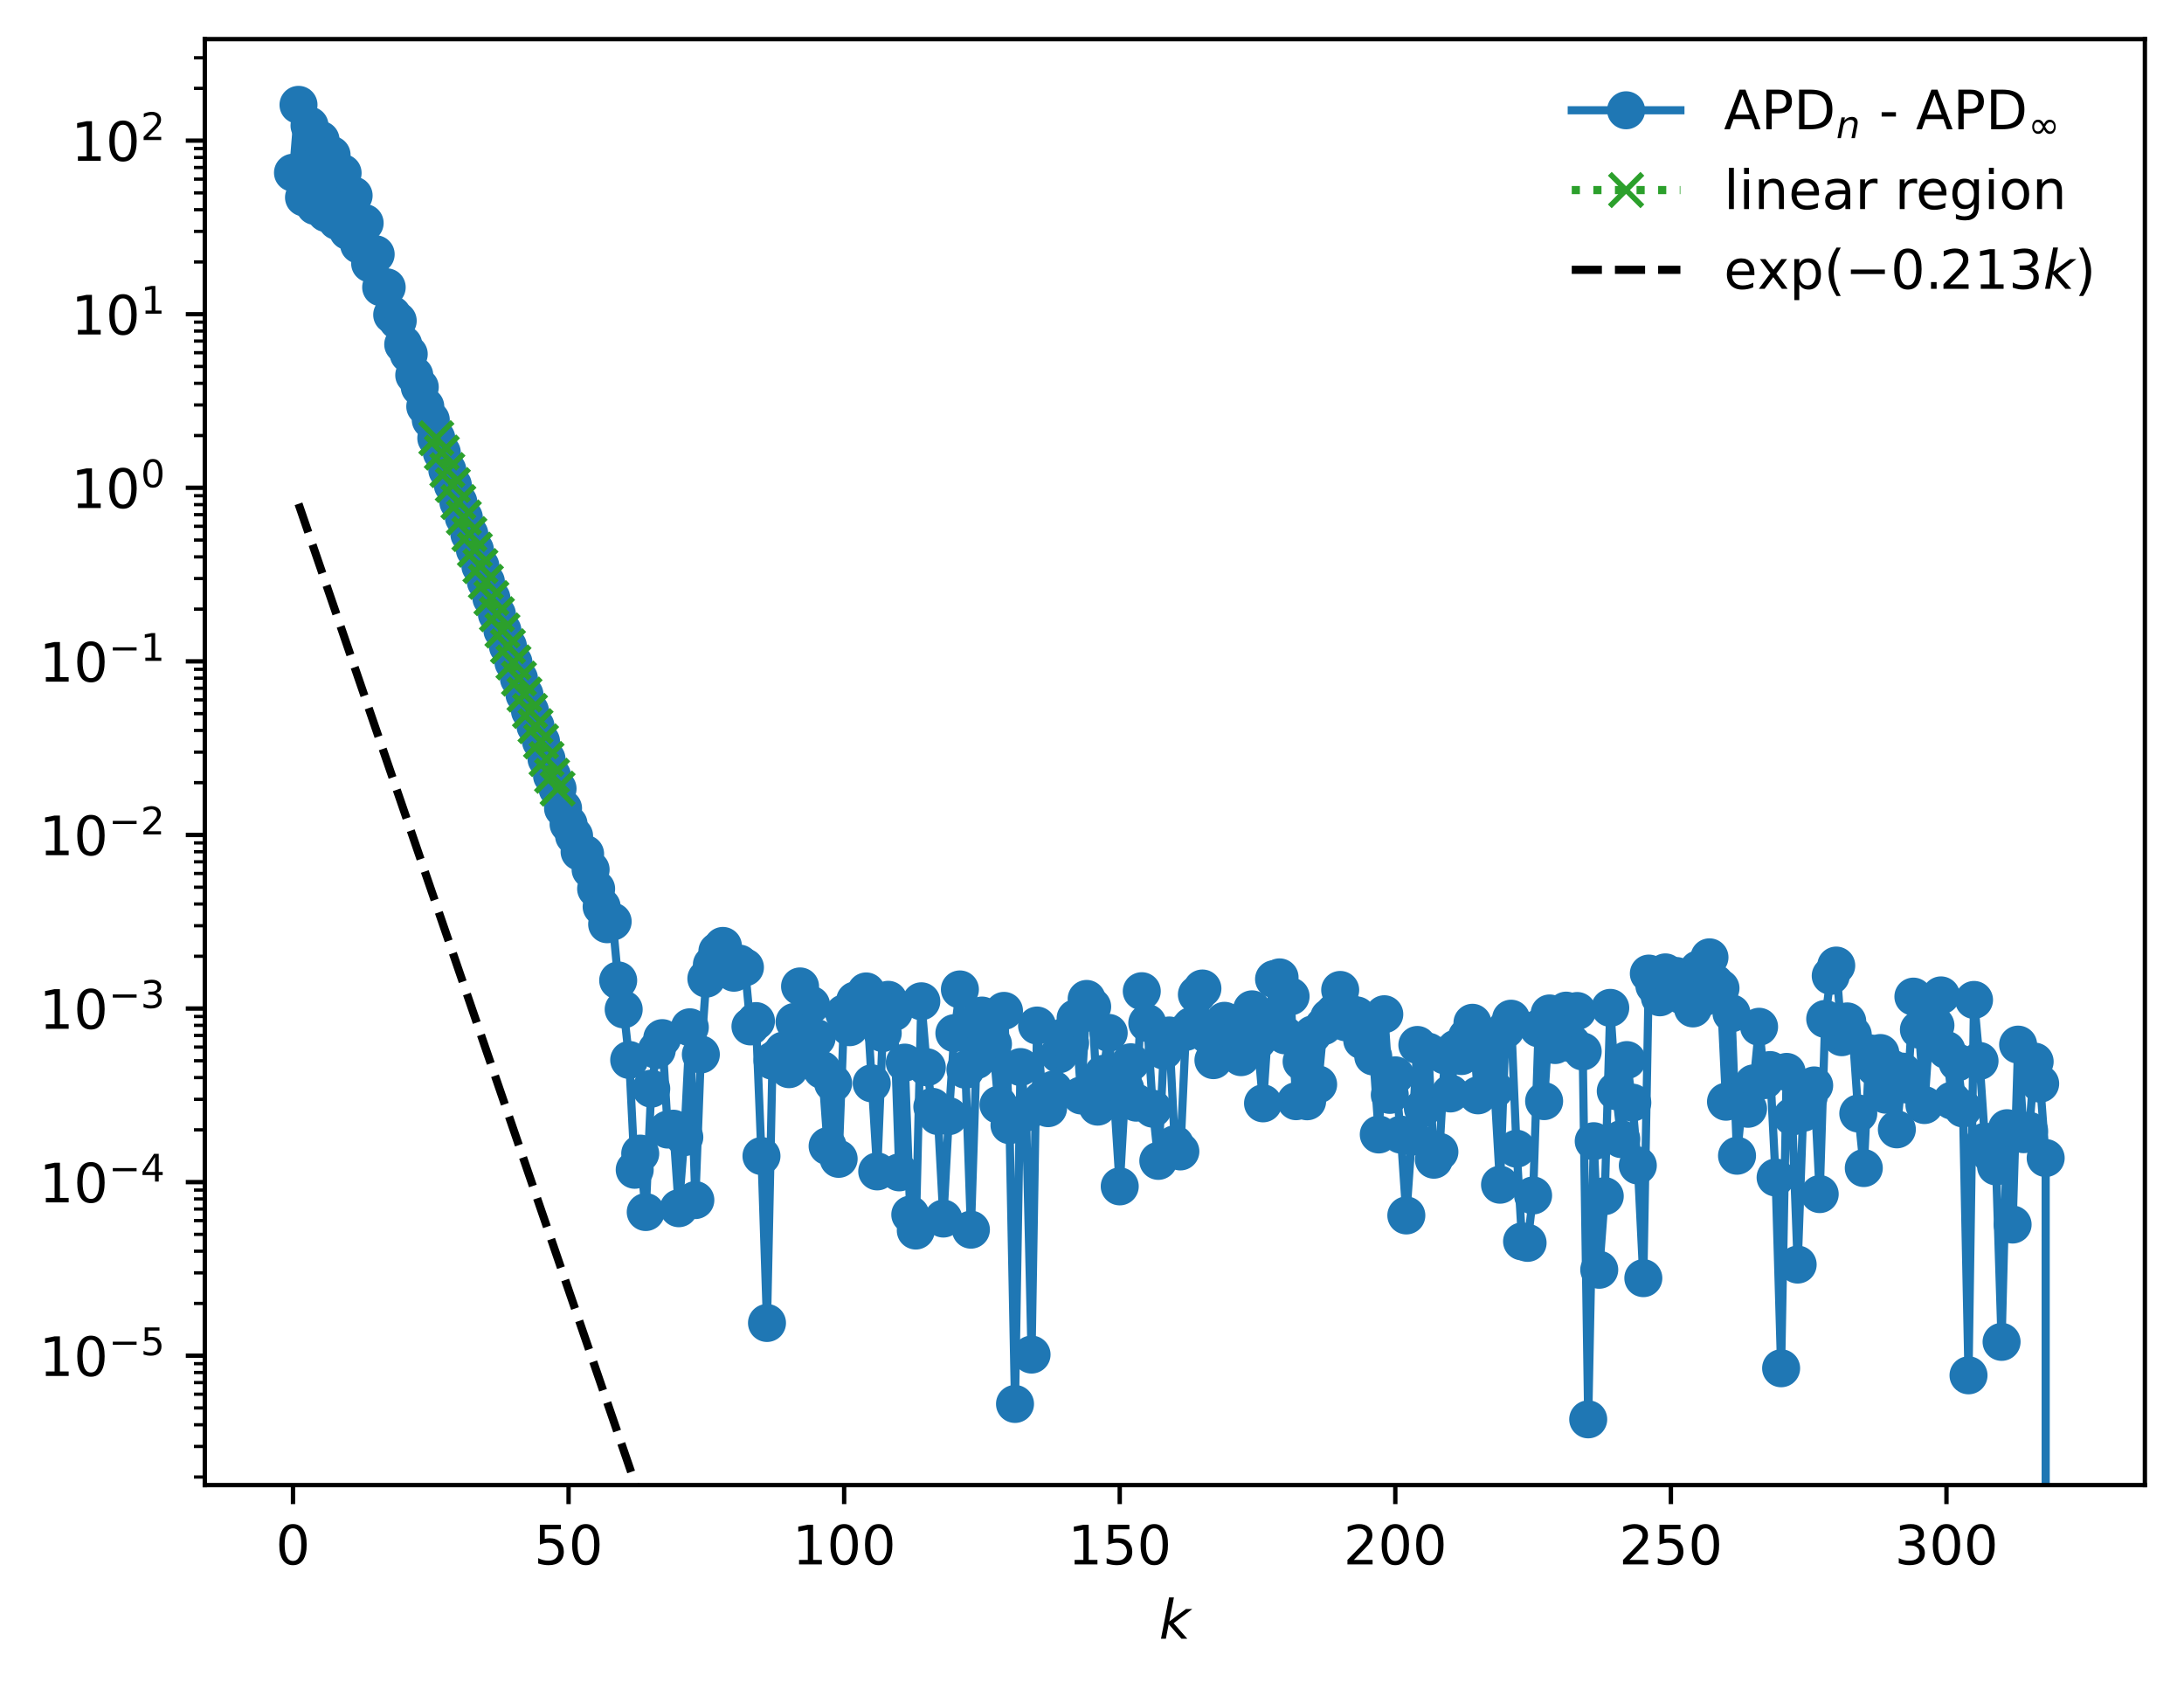 <?xml version="1.0" encoding="utf-8" standalone="no"?>
<!DOCTYPE svg PUBLIC "-//W3C//DTD SVG 1.1//EN"
  "http://www.w3.org/Graphics/SVG/1.1/DTD/svg11.dtd">
<!-- Created with matplotlib (https://matplotlib.org/) -->
<svg height="310.868pt" version="1.1" viewBox="0 0 402.02 310.868" width="402.02pt" xmlns="http://www.w3.org/2000/svg" xmlns:xlink="http://www.w3.org/1999/xlink">
 <defs>
  <style type="text/css">
*{stroke-linecap:butt;stroke-linejoin:round;}
  </style>
 </defs>
 <g id="figure_1">
  <g id="patch_1">
   <path d="M 0 310.868 
L 402.02 310.868 
L 402.02 0 
L 0 0 
z
" style="fill:#ffffff;"/>
  </g>
  <g id="axes_1">
   <g id="patch_2">
    <path d="M 37.7 273.312 
L 394.82 273.312 
L 394.82 7.2 
L 37.7 7.2 
z
" style="fill:#ffffff;"/>
   </g>
   <g id="matplotlib.axis_1">
    <g id="xtick_1">
     <g id="line2d_1">
      <defs>
       <path d="M 0 0 
L 0 3.5 
" id="ma32e71b057" style="stroke:#000000;stroke-width:0.8;"/>
      </defs>
      <g>
       <use style="stroke:#000000;stroke-width:0.8;" x="53.933" xlink:href="#ma32e71b057" y="273.312"/>
      </g>
     </g>
     <g id="text_1">
      <!-- 0 -->
      <defs>
       <path d="M 31.781 66.406 
Q 24.172 66.406 20.328 58.906 
Q 16.5 51.422 16.5 36.375 
Q 16.5 21.391 20.328 13.891 
Q 24.172 6.391 31.781 6.391 
Q 39.453 6.391 43.281 13.891 
Q 47.125 21.391 47.125 36.375 
Q 47.125 51.422 43.281 58.906 
Q 39.453 66.406 31.781 66.406 
z
M 31.781 74.219 
Q 44.047 74.219 50.516 64.516 
Q 56.984 54.828 56.984 36.375 
Q 56.984 17.969 50.516 8.266 
Q 44.047 -1.422 31.781 -1.422 
Q 19.531 -1.422 13.062 8.266 
Q 6.594 17.969 6.594 36.375 
Q 6.594 54.828 13.062 64.516 
Q 19.531 74.219 31.781 74.219 
z
" id="DejaVuSans-48"/>
      </defs>
      <g transform="translate(50.751 287.91)scale(0.1 -0.1)">
       <use xlink:href="#DejaVuSans-48"/>
      </g>
     </g>
    </g>
    <g id="xtick_2">
     <g id="line2d_2">
      <g>
       <use style="stroke:#000000;stroke-width:0.8;" x="104.66" xlink:href="#ma32e71b057" y="273.312"/>
      </g>
     </g>
     <g id="text_2">
      <!-- 50 -->
      <defs>
       <path d="M 10.797 72.906 
L 49.516 72.906 
L 49.516 64.594 
L 19.828 64.594 
L 19.828 46.734 
Q 21.969 47.469 24.109 47.828 
Q 26.266 48.188 28.422 48.188 
Q 40.625 48.188 47.75 41.5 
Q 54.891 34.812 54.891 23.391 
Q 54.891 11.625 47.562 5.094 
Q 40.234 -1.422 26.906 -1.422 
Q 22.312 -1.422 17.547 -0.641 
Q 12.797 0.141 7.719 1.703 
L 7.719 11.625 
Q 12.109 9.234 16.797 8.062 
Q 21.484 6.891 26.703 6.891 
Q 35.156 6.891 40.078 11.328 
Q 45.016 15.766 45.016 23.391 
Q 45.016 31 40.078 35.438 
Q 35.156 39.891 26.703 39.891 
Q 22.75 39.891 18.812 39.016 
Q 14.891 38.141 10.797 36.281 
z
" id="DejaVuSans-53"/>
      </defs>
      <g transform="translate(98.297 287.91)scale(0.1 -0.1)">
       <use xlink:href="#DejaVuSans-53"/>
       <use x="63.623" xlink:href="#DejaVuSans-48"/>
      </g>
     </g>
    </g>
    <g id="xtick_3">
     <g id="line2d_3">
      <g>
       <use style="stroke:#000000;stroke-width:0.8;" x="155.387" xlink:href="#ma32e71b057" y="273.312"/>
      </g>
     </g>
     <g id="text_3">
      <!-- 100 -->
      <defs>
       <path d="M 12.406 8.297 
L 28.516 8.297 
L 28.516 63.922 
L 10.984 60.406 
L 10.984 69.391 
L 28.422 72.906 
L 38.281 72.906 
L 38.281 8.297 
L 54.391 8.297 
L 54.391 0 
L 12.406 0 
z
" id="DejaVuSans-49"/>
      </defs>
      <g transform="translate(145.844 287.91)scale(0.1 -0.1)">
       <use xlink:href="#DejaVuSans-49"/>
       <use x="63.623" xlink:href="#DejaVuSans-48"/>
       <use x="127.246" xlink:href="#DejaVuSans-48"/>
      </g>
     </g>
    </g>
    <g id="xtick_4">
     <g id="line2d_4">
      <g>
       <use style="stroke:#000000;stroke-width:0.8;" x="206.115" xlink:href="#ma32e71b057" y="273.312"/>
      </g>
     </g>
     <g id="text_4">
      <!-- 150 -->
      <g transform="translate(196.571 287.91)scale(0.1 -0.1)">
       <use xlink:href="#DejaVuSans-49"/>
       <use x="63.623" xlink:href="#DejaVuSans-53"/>
       <use x="127.246" xlink:href="#DejaVuSans-48"/>
      </g>
     </g>
    </g>
    <g id="xtick_5">
     <g id="line2d_5">
      <g>
       <use style="stroke:#000000;stroke-width:0.8;" x="256.842" xlink:href="#ma32e71b057" y="273.312"/>
      </g>
     </g>
     <g id="text_5">
      <!-- 200 -->
      <defs>
       <path d="M 19.188 8.297 
L 53.609 8.297 
L 53.609 0 
L 7.328 0 
L 7.328 8.297 
Q 12.938 14.109 22.625 23.891 
Q 32.328 33.688 34.812 36.531 
Q 39.547 41.844 41.422 45.531 
Q 43.312 49.219 43.312 52.781 
Q 43.312 58.594 39.234 62.25 
Q 35.156 65.922 28.609 65.922 
Q 23.969 65.922 18.812 64.312 
Q 13.672 62.703 7.812 59.422 
L 7.812 69.391 
Q 13.766 71.781 18.938 73 
Q 24.125 74.219 28.422 74.219 
Q 39.75 74.219 46.484 68.547 
Q 53.219 62.891 53.219 53.422 
Q 53.219 48.922 51.531 44.891 
Q 49.859 40.875 45.406 35.406 
Q 44.188 33.984 37.641 27.219 
Q 31.109 20.453 19.188 8.297 
z
" id="DejaVuSans-50"/>
      </defs>
      <g transform="translate(247.298 287.91)scale(0.1 -0.1)">
       <use xlink:href="#DejaVuSans-50"/>
       <use x="63.623" xlink:href="#DejaVuSans-48"/>
       <use x="127.246" xlink:href="#DejaVuSans-48"/>
      </g>
     </g>
    </g>
    <g id="xtick_6">
     <g id="line2d_6">
      <g>
       <use style="stroke:#000000;stroke-width:0.8;" x="307.569" xlink:href="#ma32e71b057" y="273.312"/>
      </g>
     </g>
     <g id="text_6">
      <!-- 250 -->
      <g transform="translate(298.025 287.91)scale(0.1 -0.1)">
       <use xlink:href="#DejaVuSans-50"/>
       <use x="63.623" xlink:href="#DejaVuSans-53"/>
       <use x="127.246" xlink:href="#DejaVuSans-48"/>
      </g>
     </g>
    </g>
    <g id="xtick_7">
     <g id="line2d_7">
      <g>
       <use style="stroke:#000000;stroke-width:0.8;" x="358.296" xlink:href="#ma32e71b057" y="273.312"/>
      </g>
     </g>
     <g id="text_7">
      <!-- 300 -->
      <defs>
       <path d="M 40.578 39.312 
Q 47.656 37.797 51.625 33 
Q 55.609 28.219 55.609 21.188 
Q 55.609 10.406 48.188 4.484 
Q 40.766 -1.422 27.094 -1.422 
Q 22.516 -1.422 17.656 -0.516 
Q 12.797 0.391 7.625 2.203 
L 7.625 11.719 
Q 11.719 9.328 16.594 8.109 
Q 21.484 6.891 26.812 6.891 
Q 36.078 6.891 40.938 10.547 
Q 45.797 14.203 45.797 21.188 
Q 45.797 27.641 41.281 31.266 
Q 36.766 34.906 28.719 34.906 
L 20.219 34.906 
L 20.219 43.016 
L 29.109 43.016 
Q 36.375 43.016 40.234 45.922 
Q 44.094 48.828 44.094 54.297 
Q 44.094 59.906 40.109 62.906 
Q 36.141 65.922 28.719 65.922 
Q 24.656 65.922 20.016 65.031 
Q 15.375 64.156 9.812 62.312 
L 9.812 71.094 
Q 15.438 72.656 20.344 73.438 
Q 25.25 74.219 29.594 74.219 
Q 40.828 74.219 47.359 69.109 
Q 53.906 64.016 53.906 55.328 
Q 53.906 49.266 50.438 45.094 
Q 46.969 40.922 40.578 39.312 
z
" id="DejaVuSans-51"/>
      </defs>
      <g transform="translate(348.753 287.91)scale(0.1 -0.1)">
       <use xlink:href="#DejaVuSans-51"/>
       <use x="63.623" xlink:href="#DejaVuSans-48"/>
       <use x="127.246" xlink:href="#DejaVuSans-48"/>
      </g>
     </g>
    </g>
    <g id="text_8">
     <!-- $ k $ -->
     <defs>
      <path d="M 18.312 75.984 
L 27.297 75.984 
L 18.703 31.688 
L 49.516 54.688 
L 61.188 54.688 
L 26.812 28.516 
L 51.906 0 
L 41.016 0 
L 17.672 26.703 
L 12.5 0 
L 3.516 0 
z
" id="DejaVuSans-Oblique-107"/>
     </defs>
     <g transform="translate(213.36 301.589)scale(0.1 -0.1)">
      <use transform="translate(0 0.016)" xlink:href="#DejaVuSans-Oblique-107"/>
     </g>
    </g>
   </g>
   <g id="matplotlib.axis_2">
    <g id="ytick_1">
     <g id="line2d_8">
      <defs>
       <path d="M 0 0 
L -3.5 0 
" id="m55710128cd" style="stroke:#000000;stroke-width:0.8;"/>
      </defs>
      <g>
       <use style="stroke:#000000;stroke-width:0.8;" x="37.7" xlink:href="#m55710128cd" y="249.502"/>
      </g>
     </g>
     <g id="text_9">
      <!-- $\mathdefault{10^{-5}}$ -->
      <defs>
       <path d="M 10.594 35.5 
L 73.188 35.5 
L 73.188 27.203 
L 10.594 27.203 
z
" id="DejaVuSans-8722"/>
      </defs>
      <g transform="translate(7.2 253.301)scale(0.1 -0.1)">
       <use transform="translate(0 0.684)" xlink:href="#DejaVuSans-49"/>
       <use transform="translate(63.623 0.684)" xlink:href="#DejaVuSans-48"/>
       <use transform="translate(128.203 38.966)scale(0.7)" xlink:href="#DejaVuSans-8722"/>
       <use transform="translate(186.855 38.966)scale(0.7)" xlink:href="#DejaVuSans-53"/>
      </g>
     </g>
    </g>
    <g id="ytick_2">
     <g id="line2d_9">
      <g>
       <use style="stroke:#000000;stroke-width:0.8;" x="37.7" xlink:href="#m55710128cd" y="217.556"/>
      </g>
     </g>
     <g id="text_10">
      <!-- $\mathdefault{10^{-4}}$ -->
      <defs>
       <path d="M 37.797 64.312 
L 12.891 25.391 
L 37.797 25.391 
z
M 35.203 72.906 
L 47.609 72.906 
L 47.609 25.391 
L 58.016 25.391 
L 58.016 17.188 
L 47.609 17.188 
L 47.609 0 
L 37.797 0 
L 37.797 17.188 
L 4.891 17.188 
L 4.891 26.703 
z
" id="DejaVuSans-52"/>
      </defs>
      <g transform="translate(7.2 221.355)scale(0.1 -0.1)">
       <use transform="translate(0 0.684)" xlink:href="#DejaVuSans-49"/>
       <use transform="translate(63.623 0.684)" xlink:href="#DejaVuSans-48"/>
       <use transform="translate(128.203 38.966)scale(0.7)" xlink:href="#DejaVuSans-8722"/>
       <use transform="translate(186.855 38.966)scale(0.7)" xlink:href="#DejaVuSans-52"/>
      </g>
     </g>
    </g>
    <g id="ytick_3">
     <g id="line2d_10">
      <g>
       <use style="stroke:#000000;stroke-width:0.8;" x="37.7" xlink:href="#m55710128cd" y="185.609"/>
      </g>
     </g>
     <g id="text_11">
      <!-- $\mathdefault{10^{-3}}$ -->
      <g transform="translate(7.2 189.409)scale(0.1 -0.1)">
       <use transform="translate(0 0.766)" xlink:href="#DejaVuSans-49"/>
       <use transform="translate(63.623 0.766)" xlink:href="#DejaVuSans-48"/>
       <use transform="translate(128.203 39.047)scale(0.7)" xlink:href="#DejaVuSans-8722"/>
       <use transform="translate(186.855 39.047)scale(0.7)" xlink:href="#DejaVuSans-51"/>
      </g>
     </g>
    </g>
    <g id="ytick_4">
     <g id="line2d_11">
      <g>
       <use style="stroke:#000000;stroke-width:0.8;" x="37.7" xlink:href="#m55710128cd" y="153.663"/>
      </g>
     </g>
     <g id="text_12">
      <!-- $\mathdefault{10^{-2}}$ -->
      <g transform="translate(7.2 157.462)scale(0.1 -0.1)">
       <use transform="translate(0 0.766)" xlink:href="#DejaVuSans-49"/>
       <use transform="translate(63.623 0.766)" xlink:href="#DejaVuSans-48"/>
       <use transform="translate(128.203 39.047)scale(0.7)" xlink:href="#DejaVuSans-8722"/>
       <use transform="translate(186.855 39.047)scale(0.7)" xlink:href="#DejaVuSans-50"/>
      </g>
     </g>
    </g>
    <g id="ytick_5">
     <g id="line2d_12">
      <g>
       <use style="stroke:#000000;stroke-width:0.8;" x="37.7" xlink:href="#m55710128cd" y="121.717"/>
      </g>
     </g>
     <g id="text_13">
      <!-- $\mathdefault{10^{-1}}$ -->
      <g transform="translate(7.2 125.516)scale(0.1 -0.1)">
       <use transform="translate(0 0.684)" xlink:href="#DejaVuSans-49"/>
       <use transform="translate(63.623 0.684)" xlink:href="#DejaVuSans-48"/>
       <use transform="translate(128.203 38.966)scale(0.7)" xlink:href="#DejaVuSans-8722"/>
       <use transform="translate(186.855 38.966)scale(0.7)" xlink:href="#DejaVuSans-49"/>
      </g>
     </g>
    </g>
    <g id="ytick_6">
     <g id="line2d_13">
      <g>
       <use style="stroke:#000000;stroke-width:0.8;" x="37.7" xlink:href="#m55710128cd" y="89.771"/>
      </g>
     </g>
     <g id="text_14">
      <!-- $\mathdefault{10^{0}}$ -->
      <g transform="translate(13.1 93.57)scale(0.1 -0.1)">
       <use transform="translate(0 0.766)" xlink:href="#DejaVuSans-49"/>
       <use transform="translate(63.623 0.766)" xlink:href="#DejaVuSans-48"/>
       <use transform="translate(128.203 39.047)scale(0.7)" xlink:href="#DejaVuSans-48"/>
      </g>
     </g>
    </g>
    <g id="ytick_7">
     <g id="line2d_14">
      <g>
       <use style="stroke:#000000;stroke-width:0.8;" x="37.7" xlink:href="#m55710128cd" y="57.825"/>
      </g>
     </g>
     <g id="text_15">
      <!-- $\mathdefault{10^{1}}$ -->
      <g transform="translate(13.1 61.624)scale(0.1 -0.1)">
       <use transform="translate(0 0.684)" xlink:href="#DejaVuSans-49"/>
       <use transform="translate(63.623 0.684)" xlink:href="#DejaVuSans-48"/>
       <use transform="translate(128.203 38.966)scale(0.7)" xlink:href="#DejaVuSans-49"/>
      </g>
     </g>
    </g>
    <g id="ytick_8">
     <g id="line2d_15">
      <g>
       <use style="stroke:#000000;stroke-width:0.8;" x="37.7" xlink:href="#m55710128cd" y="25.878"/>
      </g>
     </g>
     <g id="text_16">
      <!-- $\mathdefault{10^{2}}$ -->
      <g transform="translate(13.1 29.678)scale(0.1 -0.1)">
       <use transform="translate(0 0.766)" xlink:href="#DejaVuSans-49"/>
       <use transform="translate(63.623 0.766)" xlink:href="#DejaVuSans-48"/>
       <use transform="translate(128.203 39.047)scale(0.7)" xlink:href="#DejaVuSans-50"/>
      </g>
     </g>
    </g>
    <g id="ytick_9">
     <g id="line2d_16">
      <defs>
       <path d="M 0 0 
L -2 0 
" id="m07c26eeef0" style="stroke:#000000;stroke-width:0.6;"/>
      </defs>
      <g>
       <use style="stroke:#000000;stroke-width:0.6;" x="37.7" xlink:href="#m07c26eeef0" y="271.831"/>
      </g>
     </g>
    </g>
    <g id="ytick_10">
     <g id="line2d_17">
      <g>
       <use style="stroke:#000000;stroke-width:0.6;" x="37.7" xlink:href="#m07c26eeef0" y="266.206"/>
      </g>
     </g>
    </g>
    <g id="ytick_11">
     <g id="line2d_18">
      <g>
       <use style="stroke:#000000;stroke-width:0.6;" x="37.7" xlink:href="#m07c26eeef0" y="262.214"/>
      </g>
     </g>
    </g>
    <g id="ytick_12">
     <g id="line2d_19">
      <g>
       <use style="stroke:#000000;stroke-width:0.6;" x="37.7" xlink:href="#m07c26eeef0" y="259.118"/>
      </g>
     </g>
    </g>
    <g id="ytick_13">
     <g id="line2d_20">
      <g>
       <use style="stroke:#000000;stroke-width:0.6;" x="37.7" xlink:href="#m07c26eeef0" y="256.589"/>
      </g>
     </g>
    </g>
    <g id="ytick_14">
     <g id="line2d_21">
      <g>
       <use style="stroke:#000000;stroke-width:0.6;" x="37.7" xlink:href="#m07c26eeef0" y="254.45"/>
      </g>
     </g>
    </g>
    <g id="ytick_15">
     <g id="line2d_22">
      <g>
       <use style="stroke:#000000;stroke-width:0.6;" x="37.7" xlink:href="#m07c26eeef0" y="252.598"/>
      </g>
     </g>
    </g>
    <g id="ytick_16">
     <g id="line2d_23">
      <g>
       <use style="stroke:#000000;stroke-width:0.6;" x="37.7" xlink:href="#m07c26eeef0" y="250.963"/>
      </g>
     </g>
    </g>
    <g id="ytick_17">
     <g id="line2d_24">
      <g>
       <use style="stroke:#000000;stroke-width:0.6;" x="37.7" xlink:href="#m07c26eeef0" y="239.885"/>
      </g>
     </g>
    </g>
    <g id="ytick_18">
     <g id="line2d_25">
      <g>
       <use style="stroke:#000000;stroke-width:0.6;" x="37.7" xlink:href="#m07c26eeef0" y="234.259"/>
      </g>
     </g>
    </g>
    <g id="ytick_19">
     <g id="line2d_26">
      <g>
       <use style="stroke:#000000;stroke-width:0.6;" x="37.7" xlink:href="#m07c26eeef0" y="230.268"/>
      </g>
     </g>
    </g>
    <g id="ytick_20">
     <g id="line2d_27">
      <g>
       <use style="stroke:#000000;stroke-width:0.6;" x="37.7" xlink:href="#m07c26eeef0" y="227.172"/>
      </g>
     </g>
    </g>
    <g id="ytick_21">
     <g id="line2d_28">
      <g>
       <use style="stroke:#000000;stroke-width:0.6;" x="37.7" xlink:href="#m07c26eeef0" y="224.643"/>
      </g>
     </g>
    </g>
    <g id="ytick_22">
     <g id="line2d_29">
      <g>
       <use style="stroke:#000000;stroke-width:0.6;" x="37.7" xlink:href="#m07c26eeef0" y="222.504"/>
      </g>
     </g>
    </g>
    <g id="ytick_23">
     <g id="line2d_30">
      <g>
       <use style="stroke:#000000;stroke-width:0.6;" x="37.7" xlink:href="#m07c26eeef0" y="220.651"/>
      </g>
     </g>
    </g>
    <g id="ytick_24">
     <g id="line2d_31">
      <g>
       <use style="stroke:#000000;stroke-width:0.6;" x="37.7" xlink:href="#m07c26eeef0" y="219.017"/>
      </g>
     </g>
    </g>
    <g id="ytick_25">
     <g id="line2d_32">
      <g>
       <use style="stroke:#000000;stroke-width:0.6;" x="37.7" xlink:href="#m07c26eeef0" y="207.939"/>
      </g>
     </g>
    </g>
    <g id="ytick_26">
     <g id="line2d_33">
      <g>
       <use style="stroke:#000000;stroke-width:0.6;" x="37.7" xlink:href="#m07c26eeef0" y="202.313"/>
      </g>
     </g>
    </g>
    <g id="ytick_27">
     <g id="line2d_34">
      <g>
       <use style="stroke:#000000;stroke-width:0.6;" x="37.7" xlink:href="#m07c26eeef0" y="198.322"/>
      </g>
     </g>
    </g>
    <g id="ytick_28">
     <g id="line2d_35">
      <g>
       <use style="stroke:#000000;stroke-width:0.6;" x="37.7" xlink:href="#m07c26eeef0" y="195.226"/>
      </g>
     </g>
    </g>
    <g id="ytick_29">
     <g id="line2d_36">
      <g>
       <use style="stroke:#000000;stroke-width:0.6;" x="37.7" xlink:href="#m07c26eeef0" y="192.697"/>
      </g>
     </g>
    </g>
    <g id="ytick_30">
     <g id="line2d_37">
      <g>
       <use style="stroke:#000000;stroke-width:0.6;" x="37.7" xlink:href="#m07c26eeef0" y="190.558"/>
      </g>
     </g>
    </g>
    <g id="ytick_31">
     <g id="line2d_38">
      <g>
       <use style="stroke:#000000;stroke-width:0.6;" x="37.7" xlink:href="#m07c26eeef0" y="188.705"/>
      </g>
     </g>
    </g>
    <g id="ytick_32">
     <g id="line2d_39">
      <g>
       <use style="stroke:#000000;stroke-width:0.6;" x="37.7" xlink:href="#m07c26eeef0" y="187.071"/>
      </g>
     </g>
    </g>
    <g id="ytick_33">
     <g id="line2d_40">
      <g>
       <use style="stroke:#000000;stroke-width:0.6;" x="37.7" xlink:href="#m07c26eeef0" y="175.993"/>
      </g>
     </g>
    </g>
    <g id="ytick_34">
     <g id="line2d_41">
      <g>
       <use style="stroke:#000000;stroke-width:0.6;" x="37.7" xlink:href="#m07c26eeef0" y="170.367"/>
      </g>
     </g>
    </g>
    <g id="ytick_35">
     <g id="line2d_42">
      <g>
       <use style="stroke:#000000;stroke-width:0.6;" x="37.7" xlink:href="#m07c26eeef0" y="166.376"/>
      </g>
     </g>
    </g>
    <g id="ytick_36">
     <g id="line2d_43">
      <g>
       <use style="stroke:#000000;stroke-width:0.6;" x="37.7" xlink:href="#m07c26eeef0" y="163.28"/>
      </g>
     </g>
    </g>
    <g id="ytick_37">
     <g id="line2d_44">
      <g>
       <use style="stroke:#000000;stroke-width:0.6;" x="37.7" xlink:href="#m07c26eeef0" y="160.75"/>
      </g>
     </g>
    </g>
    <g id="ytick_38">
     <g id="line2d_45">
      <g>
       <use style="stroke:#000000;stroke-width:0.6;" x="37.7" xlink:href="#m07c26eeef0" y="158.612"/>
      </g>
     </g>
    </g>
    <g id="ytick_39">
     <g id="line2d_46">
      <g>
       <use style="stroke:#000000;stroke-width:0.6;" x="37.7" xlink:href="#m07c26eeef0" y="156.759"/>
      </g>
     </g>
    </g>
    <g id="ytick_40">
     <g id="line2d_47">
      <g>
       <use style="stroke:#000000;stroke-width:0.6;" x="37.7" xlink:href="#m07c26eeef0" y="155.125"/>
      </g>
     </g>
    </g>
    <g id="ytick_41">
     <g id="line2d_48">
      <g>
       <use style="stroke:#000000;stroke-width:0.6;" x="37.7" xlink:href="#m07c26eeef0" y="144.046"/>
      </g>
     </g>
    </g>
    <g id="ytick_42">
     <g id="line2d_49">
      <g>
       <use style="stroke:#000000;stroke-width:0.6;" x="37.7" xlink:href="#m07c26eeef0" y="138.421"/>
      </g>
     </g>
    </g>
    <g id="ytick_43">
     <g id="line2d_50">
      <g>
       <use style="stroke:#000000;stroke-width:0.6;" x="37.7" xlink:href="#m07c26eeef0" y="134.43"/>
      </g>
     </g>
    </g>
    <g id="ytick_44">
     <g id="line2d_51">
      <g>
       <use style="stroke:#000000;stroke-width:0.6;" x="37.7" xlink:href="#m07c26eeef0" y="131.334"/>
      </g>
     </g>
    </g>
    <g id="ytick_45">
     <g id="line2d_52">
      <g>
       <use style="stroke:#000000;stroke-width:0.6;" x="37.7" xlink:href="#m07c26eeef0" y="128.804"/>
      </g>
     </g>
    </g>
    <g id="ytick_46">
     <g id="line2d_53">
      <g>
       <use style="stroke:#000000;stroke-width:0.6;" x="37.7" xlink:href="#m07c26eeef0" y="126.665"/>
      </g>
     </g>
    </g>
    <g id="ytick_47">
     <g id="line2d_54">
      <g>
       <use style="stroke:#000000;stroke-width:0.6;" x="37.7" xlink:href="#m07c26eeef0" y="124.813"/>
      </g>
     </g>
    </g>
    <g id="ytick_48">
     <g id="line2d_55">
      <g>
       <use style="stroke:#000000;stroke-width:0.6;" x="37.7" xlink:href="#m07c26eeef0" y="123.179"/>
      </g>
     </g>
    </g>
    <g id="ytick_49">
     <g id="line2d_56">
      <g>
       <use style="stroke:#000000;stroke-width:0.6;" x="37.7" xlink:href="#m07c26eeef0" y="112.1"/>
      </g>
     </g>
    </g>
    <g id="ytick_50">
     <g id="line2d_57">
      <g>
       <use style="stroke:#000000;stroke-width:0.6;" x="37.7" xlink:href="#m07c26eeef0" y="106.475"/>
      </g>
     </g>
    </g>
    <g id="ytick_51">
     <g id="line2d_58">
      <g>
       <use style="stroke:#000000;stroke-width:0.6;" x="37.7" xlink:href="#m07c26eeef0" y="102.483"/>
      </g>
     </g>
    </g>
    <g id="ytick_52">
     <g id="line2d_59">
      <g>
       <use style="stroke:#000000;stroke-width:0.6;" x="37.7" xlink:href="#m07c26eeef0" y="99.388"/>
      </g>
     </g>
    </g>
    <g id="ytick_53">
     <g id="line2d_60">
      <g>
       <use style="stroke:#000000;stroke-width:0.6;" x="37.7" xlink:href="#m07c26eeef0" y="96.858"/>
      </g>
     </g>
    </g>
    <g id="ytick_54">
     <g id="line2d_61">
      <g>
       <use style="stroke:#000000;stroke-width:0.6;" x="37.7" xlink:href="#m07c26eeef0" y="94.719"/>
      </g>
     </g>
    </g>
    <g id="ytick_55">
     <g id="line2d_62">
      <g>
       <use style="stroke:#000000;stroke-width:0.6;" x="37.7" xlink:href="#m07c26eeef0" y="92.867"/>
      </g>
     </g>
    </g>
    <g id="ytick_56">
     <g id="line2d_63">
      <g>
       <use style="stroke:#000000;stroke-width:0.6;" x="37.7" xlink:href="#m07c26eeef0" y="91.233"/>
      </g>
     </g>
    </g>
    <g id="ytick_57">
     <g id="line2d_64">
      <g>
       <use style="stroke:#000000;stroke-width:0.6;" x="37.7" xlink:href="#m07c26eeef0" y="80.154"/>
      </g>
     </g>
    </g>
    <g id="ytick_58">
     <g id="line2d_65">
      <g>
       <use style="stroke:#000000;stroke-width:0.6;" x="37.7" xlink:href="#m07c26eeef0" y="74.529"/>
      </g>
     </g>
    </g>
    <g id="ytick_59">
     <g id="line2d_66">
      <g>
       <use style="stroke:#000000;stroke-width:0.6;" x="37.7" xlink:href="#m07c26eeef0" y="70.537"/>
      </g>
     </g>
    </g>
    <g id="ytick_60">
     <g id="line2d_67">
      <g>
       <use style="stroke:#000000;stroke-width:0.6;" x="37.7" xlink:href="#m07c26eeef0" y="67.441"/>
      </g>
     </g>
    </g>
    <g id="ytick_61">
     <g id="line2d_68">
      <g>
       <use style="stroke:#000000;stroke-width:0.6;" x="37.7" xlink:href="#m07c26eeef0" y="64.912"/>
      </g>
     </g>
    </g>
    <g id="ytick_62">
     <g id="line2d_69">
      <g>
       <use style="stroke:#000000;stroke-width:0.6;" x="37.7" xlink:href="#m07c26eeef0" y="62.773"/>
      </g>
     </g>
    </g>
    <g id="ytick_63">
     <g id="line2d_70">
      <g>
       <use style="stroke:#000000;stroke-width:0.6;" x="37.7" xlink:href="#m07c26eeef0" y="60.92"/>
      </g>
     </g>
    </g>
    <g id="ytick_64">
     <g id="line2d_71">
      <g>
       <use style="stroke:#000000;stroke-width:0.6;" x="37.7" xlink:href="#m07c26eeef0" y="59.286"/>
      </g>
     </g>
    </g>
    <g id="ytick_65">
     <g id="line2d_72">
      <g>
       <use style="stroke:#000000;stroke-width:0.6;" x="37.7" xlink:href="#m07c26eeef0" y="48.208"/>
      </g>
     </g>
    </g>
    <g id="ytick_66">
     <g id="line2d_73">
      <g>
       <use style="stroke:#000000;stroke-width:0.6;" x="37.7" xlink:href="#m07c26eeef0" y="42.582"/>
      </g>
     </g>
    </g>
    <g id="ytick_67">
     <g id="line2d_74">
      <g>
       <use style="stroke:#000000;stroke-width:0.6;" x="37.7" xlink:href="#m07c26eeef0" y="38.591"/>
      </g>
     </g>
    </g>
    <g id="ytick_68">
     <g id="line2d_75">
      <g>
       <use style="stroke:#000000;stroke-width:0.6;" x="37.7" xlink:href="#m07c26eeef0" y="35.495"/>
      </g>
     </g>
    </g>
    <g id="ytick_69">
     <g id="line2d_76">
      <g>
       <use style="stroke:#000000;stroke-width:0.6;" x="37.7" xlink:href="#m07c26eeef0" y="32.966"/>
      </g>
     </g>
    </g>
    <g id="ytick_70">
     <g id="line2d_77">
      <g>
       <use style="stroke:#000000;stroke-width:0.6;" x="37.7" xlink:href="#m07c26eeef0" y="30.827"/>
      </g>
     </g>
    </g>
    <g id="ytick_71">
     <g id="line2d_78">
      <g>
       <use style="stroke:#000000;stroke-width:0.6;" x="37.7" xlink:href="#m07c26eeef0" y="28.974"/>
      </g>
     </g>
    </g>
    <g id="ytick_72">
     <g id="line2d_79">
      <g>
       <use style="stroke:#000000;stroke-width:0.6;" x="37.7" xlink:href="#m07c26eeef0" y="27.34"/>
      </g>
     </g>
    </g>
    <g id="ytick_73">
     <g id="line2d_80">
      <g>
       <use style="stroke:#000000;stroke-width:0.6;" x="37.7" xlink:href="#m07c26eeef0" y="16.262"/>
      </g>
     </g>
    </g>
    <g id="ytick_74">
     <g id="line2d_81">
      <g>
       <use style="stroke:#000000;stroke-width:0.6;" x="37.7" xlink:href="#m07c26eeef0" y="10.636"/>
      </g>
     </g>
    </g>
   </g>
   <g id="line2d_82">
    <path clip-path="url(#p6f74327ae5)" d="M 53.933 31.786 
L 54.947 19.296 
L 55.962 36.344 
L 56.976 23.112 
L 57.991 37.914 
L 59.005 25.739 
L 60.02 39.217 
L 61.035 28.52 
L 62.049 40.667 
L 63.064 31.844 
L 64.078 42.513 
L 65.093 35.989 
L 66.107 45.041 
L 67.122 41.048 
L 68.136 48.494 
L 69.151 46.799 
L 70.165 52.877 
L 71.18 52.876 
L 72.195 57.935 
L 73.209 59.032 
L 74.224 63.387 
L 75.238 65.165 
L 76.253 69.044 
L 77.267 71.246 
L 78.282 74.81 
L 79.296 77.285 
L 80.311 80.646 
L 81.325 83.294 
L 82.34 86.513 
L 83.355 89.27 
L 86.398 98.299 
L 90.456 110.082 
L 101.616 142.768 
L 102.631 145.141 
L 103.645 148.772 
L 104.66 151.661 
L 105.675 153.837 
L 106.689 156.754 
L 107.704 157.155 
L 108.718 160.05 
L 110.747 166.864 
L 111.762 170.094 
L 112.776 169.599 
L 113.791 180.44 
L 114.805 185.771 
L 115.82 195.073 
L 116.835 215.283 
L 117.849 212.308 
L 118.864 223.063 
L 119.878 200.36 
L 120.893 193.252 
L 121.907 191.057 
L 122.922 207.886 
L 123.936 207.723 
L 124.951 222.36 
L 125.965 209.28 
L 126.98 189.063 
L 127.995 220.86 
L 129.009 194.063 
L 130.024 180.105 
L 132.053 175.071 
L 133.067 174.088 
L 134.082 176.921 
L 135.096 179.017 
L 136.111 177.343 
L 137.125 178.033 
L 138.14 188.9 
L 139.155 187.919 
L 140.169 212.757 
L 141.184 243.48 
L 142.198 195.222 
L 143.213 194.516 
L 144.227 193.338 
L 145.242 196.77 
L 146.256 188.072 
L 147.271 181.542 
L 148.285 193.457 
L 149.3 184.931 
L 151.329 196.91 
L 152.344 210.936 
L 153.358 199.368 
L 154.373 213.274 
L 155.387 186.495 
L 156.402 189.044 
L 157.416 184.121 
L 158.431 187.424 
L 159.445 182.463 
L 161.475 215.583 
L 162.489 190.129 
L 163.504 184.005 
L 164.518 186.289 
L 165.533 215.761 
L 166.547 195.564 
L 167.562 223.538 
L 168.576 226.467 
L 169.591 184.279 
L 170.605 196.416 
L 171.62 203.7 
L 172.635 205.393 
L 173.649 224.261 
L 174.664 205.414 
L 175.678 190.143 
L 176.693 182.094 
L 177.707 196.869 
L 178.722 226.307 
L 179.736 195.112 
L 180.751 186.901 
L 181.765 191.226 
L 182.78 192.147 
L 183.795 203.325 
L 184.809 186.042 
L 185.824 207.08 
L 186.838 258.382 
L 187.853 196.379 
L 188.867 204.741 
L 189.882 249.293 
L 190.896 188.74 
L 191.911 202.325 
L 192.925 203.946 
L 193.94 200.52 
L 194.955 194.028 
L 195.969 190.776 
L 196.984 191.97 
L 197.998 187.387 
L 199.013 201.612 
L 200.027 183.844 
L 201.042 185.272 
L 202.056 203.662 
L 203.071 197.633 
L 204.085 190.093 
L 205.1 202.479 
L 206.115 218.339 
L 207.129 200.349 
L 208.144 195.5 
L 209.158 202.935 
L 210.173 182.42 
L 211.187 188.272 
L 212.202 204.042 
L 213.216 213.646 
L 214.231 193.353 
L 215.245 190.571 
L 216.26 210.583 
L 217.275 211.909 
L 218.289 189.901 
L 219.304 188.83 
L 220.318 183.039 
L 221.333 181.924 
L 222.347 190.475 
L 223.362 195.109 
L 224.376 189.693 
L 225.391 187.87 
L 226.405 188.692 
L 227.42 190.068 
L 228.435 194.558 
L 229.449 188.312 
L 230.464 185.757 
L 231.478 191.502 
L 232.493 203.06 
L 233.507 188.039 
L 234.522 180.197 
L 235.536 179.877 
L 236.551 190.545 
L 237.565 183.377 
L 238.58 202.663 
L 239.595 195.363 
L 240.609 202.678 
L 241.624 190.376 
L 242.638 199.578 
L 243.653 188.845 
L 244.667 187.24 
L 245.682 186.284 
L 246.696 182.189 
L 247.711 188.141 
L 248.725 186.628 
L 249.74 186.874 
L 250.755 191.462 
L 251.769 188.606 
L 252.784 194.436 
L 253.798 208.786 
L 254.813 186.661 
L 255.827 201.504 
L 256.842 197.906 
L 257.856 208.812 
L 258.871 223.689 
L 259.885 209.186 
L 260.9 192.313 
L 261.915 203.977 
L 262.929 193.559 
L 263.944 213.432 
L 264.958 211.984 
L 265.973 194.241 
L 266.987 201.238 
L 268.002 192.977 
L 269.016 194.353 
L 270.031 190.831 
L 271.045 188.234 
L 272.06 201.587 
L 273.075 192.735 
L 274.089 195.383 
L 275.104 200.519 
L 276.118 218.033 
L 277.133 189.461 
L 278.147 187.481 
L 279.162 211.409 
L 280.176 228.467 
L 281.191 228.735 
L 282.205 220.012 
L 283.22 189.258 
L 284.235 202.649 
L 285.249 186.516 
L 286.264 192.329 
L 287.278 187.718 
L 288.293 185.998 
L 289.307 192.036 
L 290.322 186.064 
L 291.336 193.512 
L 292.351 261.216 
L 293.365 210.026 
L 294.38 233.684 
L 295.395 220.133 
L 296.409 185.487 
L 297.424 200.809 
L 298.438 209.642 
L 299.453 195.098 
L 300.467 202.93 
L 301.482 214.497 
L 302.496 235.23 
L 303.511 179.178 
L 305.54 183.542 
L 306.555 178.958 
L 307.569 179.607 
L 308.584 179.626 
L 309.598 183.17 
L 310.613 182.949 
L 311.627 185.588 
L 312.642 178.392 
L 313.656 183.524 
L 314.671 176.187 
L 315.685 180.943 
L 316.7 181.871 
L 317.715 202.758 
L 318.729 186.49 
L 319.744 212.699 
L 320.758 202.158 
L 321.773 204.059 
L 322.787 199.385 
L 323.802 188.966 
L 324.816 198.782 
L 325.831 196.931 
L 326.845 216.706 
L 327.86 251.814 
L 328.875 197.272 
L 329.889 205.489 
L 330.904 232.731 
L 331.918 204.797 
L 332.933 201.889 
L 333.947 199.763 
L 334.962 219.759 
L 335.976 187.526 
L 336.991 179.593 
L 338.005 177.702 
L 339.02 190.886 
L 340.035 187.981 
L 341.049 190.423 
L 342.064 204.927 
L 343.078 214.968 
L 344.093 193.839 
L 345.107 196.385 
L 346.122 193.798 
L 347.136 201.469 
L 348.151 196.614 
L 349.165 207.843 
L 350.18 197.221 
L 351.195 199.625 
L 352.209 183.418 
L 353.224 189.492 
L 354.238 203.372 
L 355.253 188.671 
L 356.267 188.714 
L 357.282 183.193 
L 359.311 202.553 
L 360.325 195.53 
L 361.34 204.001 
L 362.355 253.114 
L 363.369 184.029 
L 364.384 195.26 
L 365.398 210.118 
L 367.427 214.668 
L 368.442 246.956 
L 369.456 207.635 
L 370.471 225.362 
L 371.485 192.252 
L 372.5 208.734 
L 373.515 208.108 
L 374.529 195.381 
L 375.544 199.436 
L 376.558 213.122 
L 376.561 311.868 
L 376.561 311.868 
" style="fill:none;stroke:#1f77b4;stroke-linecap:square;stroke-width:1.5;"/>
    <defs>
     <path d="M 0 3 
C 0.796 3 1.559 2.684 2.121 2.121 
C 2.684 1.559 3 0.796 3 0 
C 3 -0.796 2.684 -1.559 2.121 -2.121 
C 1.559 -2.684 0.796 -3 0 -3 
C -0.796 -3 -1.559 -2.684 -2.121 -2.121 
C -2.684 -1.559 -3 -0.796 -3 0 
C -3 0.796 -2.684 1.559 -2.121 2.121 
C -1.559 2.684 -0.796 3 0 3 
z
" id="m1afebd7818" style="stroke:#1f77b4;"/>
    </defs>
    <g clip-path="url(#p6f74327ae5)">
     <use style="fill:#1f77b4;stroke:#1f77b4;" x="53.933" xlink:href="#m1afebd7818" y="31.786"/>
     <use style="fill:#1f77b4;stroke:#1f77b4;" x="54.947" xlink:href="#m1afebd7818" y="19.296"/>
     <use style="fill:#1f77b4;stroke:#1f77b4;" x="55.962" xlink:href="#m1afebd7818" y="36.344"/>
     <use style="fill:#1f77b4;stroke:#1f77b4;" x="56.976" xlink:href="#m1afebd7818" y="23.112"/>
     <use style="fill:#1f77b4;stroke:#1f77b4;" x="57.991" xlink:href="#m1afebd7818" y="37.914"/>
     <use style="fill:#1f77b4;stroke:#1f77b4;" x="59.005" xlink:href="#m1afebd7818" y="25.739"/>
     <use style="fill:#1f77b4;stroke:#1f77b4;" x="60.02" xlink:href="#m1afebd7818" y="39.217"/>
     <use style="fill:#1f77b4;stroke:#1f77b4;" x="61.035" xlink:href="#m1afebd7818" y="28.52"/>
     <use style="fill:#1f77b4;stroke:#1f77b4;" x="62.049" xlink:href="#m1afebd7818" y="40.667"/>
     <use style="fill:#1f77b4;stroke:#1f77b4;" x="63.064" xlink:href="#m1afebd7818" y="31.844"/>
     <use style="fill:#1f77b4;stroke:#1f77b4;" x="64.078" xlink:href="#m1afebd7818" y="42.513"/>
     <use style="fill:#1f77b4;stroke:#1f77b4;" x="65.093" xlink:href="#m1afebd7818" y="35.989"/>
     <use style="fill:#1f77b4;stroke:#1f77b4;" x="66.107" xlink:href="#m1afebd7818" y="45.041"/>
     <use style="fill:#1f77b4;stroke:#1f77b4;" x="67.122" xlink:href="#m1afebd7818" y="41.048"/>
     <use style="fill:#1f77b4;stroke:#1f77b4;" x="68.136" xlink:href="#m1afebd7818" y="48.494"/>
     <use style="fill:#1f77b4;stroke:#1f77b4;" x="69.151" xlink:href="#m1afebd7818" y="46.799"/>
     <use style="fill:#1f77b4;stroke:#1f77b4;" x="70.165" xlink:href="#m1afebd7818" y="52.877"/>
     <use style="fill:#1f77b4;stroke:#1f77b4;" x="71.18" xlink:href="#m1afebd7818" y="52.876"/>
     <use style="fill:#1f77b4;stroke:#1f77b4;" x="72.195" xlink:href="#m1afebd7818" y="57.935"/>
     <use style="fill:#1f77b4;stroke:#1f77b4;" x="73.209" xlink:href="#m1afebd7818" y="59.032"/>
     <use style="fill:#1f77b4;stroke:#1f77b4;" x="74.224" xlink:href="#m1afebd7818" y="63.387"/>
     <use style="fill:#1f77b4;stroke:#1f77b4;" x="75.238" xlink:href="#m1afebd7818" y="65.165"/>
     <use style="fill:#1f77b4;stroke:#1f77b4;" x="76.253" xlink:href="#m1afebd7818" y="69.044"/>
     <use style="fill:#1f77b4;stroke:#1f77b4;" x="77.267" xlink:href="#m1afebd7818" y="71.246"/>
     <use style="fill:#1f77b4;stroke:#1f77b4;" x="78.282" xlink:href="#m1afebd7818" y="74.81"/>
     <use style="fill:#1f77b4;stroke:#1f77b4;" x="79.296" xlink:href="#m1afebd7818" y="77.285"/>
     <use style="fill:#1f77b4;stroke:#1f77b4;" x="80.311" xlink:href="#m1afebd7818" y="80.646"/>
     <use style="fill:#1f77b4;stroke:#1f77b4;" x="81.325" xlink:href="#m1afebd7818" y="83.294"/>
     <use style="fill:#1f77b4;stroke:#1f77b4;" x="82.34" xlink:href="#m1afebd7818" y="86.513"/>
     <use style="fill:#1f77b4;stroke:#1f77b4;" x="83.355" xlink:href="#m1afebd7818" y="89.27"/>
     <use style="fill:#1f77b4;stroke:#1f77b4;" x="84.369" xlink:href="#m1afebd7818" y="92.396"/>
     <use style="fill:#1f77b4;stroke:#1f77b4;" x="85.384" xlink:href="#m1afebd7818" y="95.242"/>
     <use style="fill:#1f77b4;stroke:#1f77b4;" x="86.398" xlink:href="#m1afebd7818" y="98.299"/>
     <use style="fill:#1f77b4;stroke:#1f77b4;" x="87.413" xlink:href="#m1afebd7818" y="101.168"/>
     <use style="fill:#1f77b4;stroke:#1f77b4;" x="88.427" xlink:href="#m1afebd7818" y="104.183"/>
     <use style="fill:#1f77b4;stroke:#1f77b4;" x="89.442" xlink:href="#m1afebd7818" y="107.076"/>
     <use style="fill:#1f77b4;stroke:#1f77b4;" x="90.456" xlink:href="#m1afebd7818" y="110.082"/>
     <use style="fill:#1f77b4;stroke:#1f77b4;" x="91.471" xlink:href="#m1afebd7818" y="113.042"/>
     <use style="fill:#1f77b4;stroke:#1f77b4;" x="92.485" xlink:href="#m1afebd7818" y="116.032"/>
     <use style="fill:#1f77b4;stroke:#1f77b4;" x="93.5" xlink:href="#m1afebd7818" y="118.939"/>
     <use style="fill:#1f77b4;stroke:#1f77b4;" x="94.515" xlink:href="#m1afebd7818" y="121.914"/>
     <use style="fill:#1f77b4;stroke:#1f77b4;" x="95.529" xlink:href="#m1afebd7818" y="124.887"/>
     <use style="fill:#1f77b4;stroke:#1f77b4;" x="96.544" xlink:href="#m1afebd7818" y="127.826"/>
     <use style="fill:#1f77b4;stroke:#1f77b4;" x="97.558" xlink:href="#m1afebd7818" y="130.842"/>
     <use style="fill:#1f77b4;stroke:#1f77b4;" x="98.573" xlink:href="#m1afebd7818" y="133.644"/>
     <use style="fill:#1f77b4;stroke:#1f77b4;" x="99.587" xlink:href="#m1afebd7818" y="136.445"/>
     <use style="fill:#1f77b4;stroke:#1f77b4;" x="100.602" xlink:href="#m1afebd7818" y="139.685"/>
     <use style="fill:#1f77b4;stroke:#1f77b4;" x="101.616" xlink:href="#m1afebd7818" y="142.768"/>
     <use style="fill:#1f77b4;stroke:#1f77b4;" x="102.631" xlink:href="#m1afebd7818" y="145.141"/>
     <use style="fill:#1f77b4;stroke:#1f77b4;" x="103.645" xlink:href="#m1afebd7818" y="148.772"/>
     <use style="fill:#1f77b4;stroke:#1f77b4;" x="104.66" xlink:href="#m1afebd7818" y="151.661"/>
     <use style="fill:#1f77b4;stroke:#1f77b4;" x="105.675" xlink:href="#m1afebd7818" y="153.837"/>
     <use style="fill:#1f77b4;stroke:#1f77b4;" x="106.689" xlink:href="#m1afebd7818" y="156.754"/>
     <use style="fill:#1f77b4;stroke:#1f77b4;" x="107.704" xlink:href="#m1afebd7818" y="157.155"/>
     <use style="fill:#1f77b4;stroke:#1f77b4;" x="108.718" xlink:href="#m1afebd7818" y="160.05"/>
     <use style="fill:#1f77b4;stroke:#1f77b4;" x="109.733" xlink:href="#m1afebd7818" y="163.581"/>
     <use style="fill:#1f77b4;stroke:#1f77b4;" x="110.747" xlink:href="#m1afebd7818" y="166.864"/>
     <use style="fill:#1f77b4;stroke:#1f77b4;" x="111.762" xlink:href="#m1afebd7818" y="170.094"/>
     <use style="fill:#1f77b4;stroke:#1f77b4;" x="112.776" xlink:href="#m1afebd7818" y="169.599"/>
     <use style="fill:#1f77b4;stroke:#1f77b4;" x="113.791" xlink:href="#m1afebd7818" y="180.44"/>
     <use style="fill:#1f77b4;stroke:#1f77b4;" x="114.805" xlink:href="#m1afebd7818" y="185.771"/>
     <use style="fill:#1f77b4;stroke:#1f77b4;" x="115.82" xlink:href="#m1afebd7818" y="195.073"/>
     <use style="fill:#1f77b4;stroke:#1f77b4;" x="116.835" xlink:href="#m1afebd7818" y="215.283"/>
     <use style="fill:#1f77b4;stroke:#1f77b4;" x="117.849" xlink:href="#m1afebd7818" y="212.308"/>
     <use style="fill:#1f77b4;stroke:#1f77b4;" x="118.864" xlink:href="#m1afebd7818" y="223.063"/>
     <use style="fill:#1f77b4;stroke:#1f77b4;" x="119.878" xlink:href="#m1afebd7818" y="200.36"/>
     <use style="fill:#1f77b4;stroke:#1f77b4;" x="120.893" xlink:href="#m1afebd7818" y="193.252"/>
     <use style="fill:#1f77b4;stroke:#1f77b4;" x="121.907" xlink:href="#m1afebd7818" y="191.057"/>
     <use style="fill:#1f77b4;stroke:#1f77b4;" x="122.922" xlink:href="#m1afebd7818" y="207.886"/>
     <use style="fill:#1f77b4;stroke:#1f77b4;" x="123.936" xlink:href="#m1afebd7818" y="207.723"/>
     <use style="fill:#1f77b4;stroke:#1f77b4;" x="124.951" xlink:href="#m1afebd7818" y="222.36"/>
     <use style="fill:#1f77b4;stroke:#1f77b4;" x="125.965" xlink:href="#m1afebd7818" y="209.28"/>
     <use style="fill:#1f77b4;stroke:#1f77b4;" x="126.98" xlink:href="#m1afebd7818" y="189.063"/>
     <use style="fill:#1f77b4;stroke:#1f77b4;" x="127.995" xlink:href="#m1afebd7818" y="220.86"/>
     <use style="fill:#1f77b4;stroke:#1f77b4;" x="129.009" xlink:href="#m1afebd7818" y="194.063"/>
     <use style="fill:#1f77b4;stroke:#1f77b4;" x="130.024" xlink:href="#m1afebd7818" y="180.105"/>
     <use style="fill:#1f77b4;stroke:#1f77b4;" x="131.038" xlink:href="#m1afebd7818" y="177.539"/>
     <use style="fill:#1f77b4;stroke:#1f77b4;" x="132.053" xlink:href="#m1afebd7818" y="175.071"/>
     <use style="fill:#1f77b4;stroke:#1f77b4;" x="133.067" xlink:href="#m1afebd7818" y="174.088"/>
     <use style="fill:#1f77b4;stroke:#1f77b4;" x="134.082" xlink:href="#m1afebd7818" y="176.921"/>
     <use style="fill:#1f77b4;stroke:#1f77b4;" x="135.096" xlink:href="#m1afebd7818" y="179.017"/>
     <use style="fill:#1f77b4;stroke:#1f77b4;" x="136.111" xlink:href="#m1afebd7818" y="177.343"/>
     <use style="fill:#1f77b4;stroke:#1f77b4;" x="137.125" xlink:href="#m1afebd7818" y="178.033"/>
     <use style="fill:#1f77b4;stroke:#1f77b4;" x="138.14" xlink:href="#m1afebd7818" y="188.9"/>
     <use style="fill:#1f77b4;stroke:#1f77b4;" x="139.155" xlink:href="#m1afebd7818" y="187.919"/>
     <use style="fill:#1f77b4;stroke:#1f77b4;" x="140.169" xlink:href="#m1afebd7818" y="212.757"/>
     <use style="fill:#1f77b4;stroke:#1f77b4;" x="141.184" xlink:href="#m1afebd7818" y="243.48"/>
     <use style="fill:#1f77b4;stroke:#1f77b4;" x="142.198" xlink:href="#m1afebd7818" y="195.222"/>
     <use style="fill:#1f77b4;stroke:#1f77b4;" x="143.213" xlink:href="#m1afebd7818" y="194.516"/>
     <use style="fill:#1f77b4;stroke:#1f77b4;" x="144.227" xlink:href="#m1afebd7818" y="193.338"/>
     <use style="fill:#1f77b4;stroke:#1f77b4;" x="145.242" xlink:href="#m1afebd7818" y="196.77"/>
     <use style="fill:#1f77b4;stroke:#1f77b4;" x="146.256" xlink:href="#m1afebd7818" y="188.072"/>
     <use style="fill:#1f77b4;stroke:#1f77b4;" x="147.271" xlink:href="#m1afebd7818" y="181.542"/>
     <use style="fill:#1f77b4;stroke:#1f77b4;" x="148.285" xlink:href="#m1afebd7818" y="193.457"/>
     <use style="fill:#1f77b4;stroke:#1f77b4;" x="149.3" xlink:href="#m1afebd7818" y="184.931"/>
     <use style="fill:#1f77b4;stroke:#1f77b4;" x="150.315" xlink:href="#m1afebd7818" y="191.036"/>
     <use style="fill:#1f77b4;stroke:#1f77b4;" x="151.329" xlink:href="#m1afebd7818" y="196.91"/>
     <use style="fill:#1f77b4;stroke:#1f77b4;" x="152.344" xlink:href="#m1afebd7818" y="210.936"/>
     <use style="fill:#1f77b4;stroke:#1f77b4;" x="153.358" xlink:href="#m1afebd7818" y="199.368"/>
     <use style="fill:#1f77b4;stroke:#1f77b4;" x="154.373" xlink:href="#m1afebd7818" y="213.274"/>
     <use style="fill:#1f77b4;stroke:#1f77b4;" x="155.387" xlink:href="#m1afebd7818" y="186.495"/>
     <use style="fill:#1f77b4;stroke:#1f77b4;" x="156.402" xlink:href="#m1afebd7818" y="189.044"/>
     <use style="fill:#1f77b4;stroke:#1f77b4;" x="157.416" xlink:href="#m1afebd7818" y="184.121"/>
     <use style="fill:#1f77b4;stroke:#1f77b4;" x="158.431" xlink:href="#m1afebd7818" y="187.424"/>
     <use style="fill:#1f77b4;stroke:#1f77b4;" x="159.445" xlink:href="#m1afebd7818" y="182.463"/>
     <use style="fill:#1f77b4;stroke:#1f77b4;" x="160.46" xlink:href="#m1afebd7818" y="199.376"/>
     <use style="fill:#1f77b4;stroke:#1f77b4;" x="161.475" xlink:href="#m1afebd7818" y="215.583"/>
     <use style="fill:#1f77b4;stroke:#1f77b4;" x="162.489" xlink:href="#m1afebd7818" y="190.129"/>
     <use style="fill:#1f77b4;stroke:#1f77b4;" x="163.504" xlink:href="#m1afebd7818" y="184.005"/>
     <use style="fill:#1f77b4;stroke:#1f77b4;" x="164.518" xlink:href="#m1afebd7818" y="186.289"/>
     <use style="fill:#1f77b4;stroke:#1f77b4;" x="165.533" xlink:href="#m1afebd7818" y="215.761"/>
     <use style="fill:#1f77b4;stroke:#1f77b4;" x="166.547" xlink:href="#m1afebd7818" y="195.564"/>
     <use style="fill:#1f77b4;stroke:#1f77b4;" x="167.562" xlink:href="#m1afebd7818" y="223.538"/>
     <use style="fill:#1f77b4;stroke:#1f77b4;" x="168.576" xlink:href="#m1afebd7818" y="226.467"/>
     <use style="fill:#1f77b4;stroke:#1f77b4;" x="169.591" xlink:href="#m1afebd7818" y="184.279"/>
     <use style="fill:#1f77b4;stroke:#1f77b4;" x="170.605" xlink:href="#m1afebd7818" y="196.416"/>
     <use style="fill:#1f77b4;stroke:#1f77b4;" x="171.62" xlink:href="#m1afebd7818" y="203.7"/>
     <use style="fill:#1f77b4;stroke:#1f77b4;" x="172.635" xlink:href="#m1afebd7818" y="205.393"/>
     <use style="fill:#1f77b4;stroke:#1f77b4;" x="173.649" xlink:href="#m1afebd7818" y="224.261"/>
     <use style="fill:#1f77b4;stroke:#1f77b4;" x="174.664" xlink:href="#m1afebd7818" y="205.414"/>
     <use style="fill:#1f77b4;stroke:#1f77b4;" x="175.678" xlink:href="#m1afebd7818" y="190.143"/>
     <use style="fill:#1f77b4;stroke:#1f77b4;" x="176.693" xlink:href="#m1afebd7818" y="182.094"/>
     <use style="fill:#1f77b4;stroke:#1f77b4;" x="177.707" xlink:href="#m1afebd7818" y="196.869"/>
     <use style="fill:#1f77b4;stroke:#1f77b4;" x="178.722" xlink:href="#m1afebd7818" y="226.307"/>
     <use style="fill:#1f77b4;stroke:#1f77b4;" x="179.736" xlink:href="#m1afebd7818" y="195.112"/>
     <use style="fill:#1f77b4;stroke:#1f77b4;" x="180.751" xlink:href="#m1afebd7818" y="186.901"/>
     <use style="fill:#1f77b4;stroke:#1f77b4;" x="181.765" xlink:href="#m1afebd7818" y="191.226"/>
     <use style="fill:#1f77b4;stroke:#1f77b4;" x="182.78" xlink:href="#m1afebd7818" y="192.147"/>
     <use style="fill:#1f77b4;stroke:#1f77b4;" x="183.795" xlink:href="#m1afebd7818" y="203.325"/>
     <use style="fill:#1f77b4;stroke:#1f77b4;" x="184.809" xlink:href="#m1afebd7818" y="186.042"/>
     <use style="fill:#1f77b4;stroke:#1f77b4;" x="185.824" xlink:href="#m1afebd7818" y="207.08"/>
     <use style="fill:#1f77b4;stroke:#1f77b4;" x="186.838" xlink:href="#m1afebd7818" y="258.382"/>
     <use style="fill:#1f77b4;stroke:#1f77b4;" x="187.853" xlink:href="#m1afebd7818" y="196.379"/>
     <use style="fill:#1f77b4;stroke:#1f77b4;" x="188.867" xlink:href="#m1afebd7818" y="204.741"/>
     <use style="fill:#1f77b4;stroke:#1f77b4;" x="189.882" xlink:href="#m1afebd7818" y="249.293"/>
     <use style="fill:#1f77b4;stroke:#1f77b4;" x="190.896" xlink:href="#m1afebd7818" y="188.74"/>
     <use style="fill:#1f77b4;stroke:#1f77b4;" x="191.911" xlink:href="#m1afebd7818" y="202.325"/>
     <use style="fill:#1f77b4;stroke:#1f77b4;" x="192.925" xlink:href="#m1afebd7818" y="203.946"/>
     <use style="fill:#1f77b4;stroke:#1f77b4;" x="193.94" xlink:href="#m1afebd7818" y="200.52"/>
     <use style="fill:#1f77b4;stroke:#1f77b4;" x="194.955" xlink:href="#m1afebd7818" y="194.028"/>
     <use style="fill:#1f77b4;stroke:#1f77b4;" x="195.969" xlink:href="#m1afebd7818" y="190.776"/>
     <use style="fill:#1f77b4;stroke:#1f77b4;" x="196.984" xlink:href="#m1afebd7818" y="191.97"/>
     <use style="fill:#1f77b4;stroke:#1f77b4;" x="197.998" xlink:href="#m1afebd7818" y="187.387"/>
     <use style="fill:#1f77b4;stroke:#1f77b4;" x="199.013" xlink:href="#m1afebd7818" y="201.612"/>
     <use style="fill:#1f77b4;stroke:#1f77b4;" x="200.027" xlink:href="#m1afebd7818" y="183.844"/>
     <use style="fill:#1f77b4;stroke:#1f77b4;" x="201.042" xlink:href="#m1afebd7818" y="185.272"/>
     <use style="fill:#1f77b4;stroke:#1f77b4;" x="202.056" xlink:href="#m1afebd7818" y="203.662"/>
     <use style="fill:#1f77b4;stroke:#1f77b4;" x="203.071" xlink:href="#m1afebd7818" y="197.633"/>
     <use style="fill:#1f77b4;stroke:#1f77b4;" x="204.085" xlink:href="#m1afebd7818" y="190.093"/>
     <use style="fill:#1f77b4;stroke:#1f77b4;" x="205.1" xlink:href="#m1afebd7818" y="202.479"/>
     <use style="fill:#1f77b4;stroke:#1f77b4;" x="206.115" xlink:href="#m1afebd7818" y="218.339"/>
     <use style="fill:#1f77b4;stroke:#1f77b4;" x="207.129" xlink:href="#m1afebd7818" y="200.349"/>
     <use style="fill:#1f77b4;stroke:#1f77b4;" x="208.144" xlink:href="#m1afebd7818" y="195.5"/>
     <use style="fill:#1f77b4;stroke:#1f77b4;" x="209.158" xlink:href="#m1afebd7818" y="202.935"/>
     <use style="fill:#1f77b4;stroke:#1f77b4;" x="210.173" xlink:href="#m1afebd7818" y="182.42"/>
     <use style="fill:#1f77b4;stroke:#1f77b4;" x="211.187" xlink:href="#m1afebd7818" y="188.272"/>
     <use style="fill:#1f77b4;stroke:#1f77b4;" x="212.202" xlink:href="#m1afebd7818" y="204.042"/>
     <use style="fill:#1f77b4;stroke:#1f77b4;" x="213.216" xlink:href="#m1afebd7818" y="213.646"/>
     <use style="fill:#1f77b4;stroke:#1f77b4;" x="214.231" xlink:href="#m1afebd7818" y="193.353"/>
     <use style="fill:#1f77b4;stroke:#1f77b4;" x="215.245" xlink:href="#m1afebd7818" y="190.571"/>
     <use style="fill:#1f77b4;stroke:#1f77b4;" x="216.26" xlink:href="#m1afebd7818" y="210.583"/>
     <use style="fill:#1f77b4;stroke:#1f77b4;" x="217.275" xlink:href="#m1afebd7818" y="211.909"/>
     <use style="fill:#1f77b4;stroke:#1f77b4;" x="218.289" xlink:href="#m1afebd7818" y="189.901"/>
     <use style="fill:#1f77b4;stroke:#1f77b4;" x="219.304" xlink:href="#m1afebd7818" y="188.83"/>
     <use style="fill:#1f77b4;stroke:#1f77b4;" x="220.318" xlink:href="#m1afebd7818" y="183.039"/>
     <use style="fill:#1f77b4;stroke:#1f77b4;" x="221.333" xlink:href="#m1afebd7818" y="181.924"/>
     <use style="fill:#1f77b4;stroke:#1f77b4;" x="222.347" xlink:href="#m1afebd7818" y="190.475"/>
     <use style="fill:#1f77b4;stroke:#1f77b4;" x="223.362" xlink:href="#m1afebd7818" y="195.109"/>
     <use style="fill:#1f77b4;stroke:#1f77b4;" x="224.376" xlink:href="#m1afebd7818" y="189.693"/>
     <use style="fill:#1f77b4;stroke:#1f77b4;" x="225.391" xlink:href="#m1afebd7818" y="187.87"/>
     <use style="fill:#1f77b4;stroke:#1f77b4;" x="226.405" xlink:href="#m1afebd7818" y="188.692"/>
     <use style="fill:#1f77b4;stroke:#1f77b4;" x="227.42" xlink:href="#m1afebd7818" y="190.068"/>
     <use style="fill:#1f77b4;stroke:#1f77b4;" x="228.435" xlink:href="#m1afebd7818" y="194.558"/>
     <use style="fill:#1f77b4;stroke:#1f77b4;" x="229.449" xlink:href="#m1afebd7818" y="188.312"/>
     <use style="fill:#1f77b4;stroke:#1f77b4;" x="230.464" xlink:href="#m1afebd7818" y="185.757"/>
     <use style="fill:#1f77b4;stroke:#1f77b4;" x="231.478" xlink:href="#m1afebd7818" y="191.502"/>
     <use style="fill:#1f77b4;stroke:#1f77b4;" x="232.493" xlink:href="#m1afebd7818" y="203.06"/>
     <use style="fill:#1f77b4;stroke:#1f77b4;" x="233.507" xlink:href="#m1afebd7818" y="188.039"/>
     <use style="fill:#1f77b4;stroke:#1f77b4;" x="234.522" xlink:href="#m1afebd7818" y="180.197"/>
     <use style="fill:#1f77b4;stroke:#1f77b4;" x="235.536" xlink:href="#m1afebd7818" y="179.877"/>
     <use style="fill:#1f77b4;stroke:#1f77b4;" x="236.551" xlink:href="#m1afebd7818" y="190.545"/>
     <use style="fill:#1f77b4;stroke:#1f77b4;" x="237.565" xlink:href="#m1afebd7818" y="183.377"/>
     <use style="fill:#1f77b4;stroke:#1f77b4;" x="238.58" xlink:href="#m1afebd7818" y="202.663"/>
     <use style="fill:#1f77b4;stroke:#1f77b4;" x="239.595" xlink:href="#m1afebd7818" y="195.363"/>
     <use style="fill:#1f77b4;stroke:#1f77b4;" x="240.609" xlink:href="#m1afebd7818" y="202.678"/>
     <use style="fill:#1f77b4;stroke:#1f77b4;" x="241.624" xlink:href="#m1afebd7818" y="190.376"/>
     <use style="fill:#1f77b4;stroke:#1f77b4;" x="242.638" xlink:href="#m1afebd7818" y="199.578"/>
     <use style="fill:#1f77b4;stroke:#1f77b4;" x="243.653" xlink:href="#m1afebd7818" y="188.845"/>
     <use style="fill:#1f77b4;stroke:#1f77b4;" x="244.667" xlink:href="#m1afebd7818" y="187.24"/>
     <use style="fill:#1f77b4;stroke:#1f77b4;" x="245.682" xlink:href="#m1afebd7818" y="186.284"/>
     <use style="fill:#1f77b4;stroke:#1f77b4;" x="246.696" xlink:href="#m1afebd7818" y="182.189"/>
     <use style="fill:#1f77b4;stroke:#1f77b4;" x="247.711" xlink:href="#m1afebd7818" y="188.141"/>
     <use style="fill:#1f77b4;stroke:#1f77b4;" x="248.725" xlink:href="#m1afebd7818" y="186.628"/>
     <use style="fill:#1f77b4;stroke:#1f77b4;" x="249.74" xlink:href="#m1afebd7818" y="186.874"/>
     <use style="fill:#1f77b4;stroke:#1f77b4;" x="250.755" xlink:href="#m1afebd7818" y="191.462"/>
     <use style="fill:#1f77b4;stroke:#1f77b4;" x="251.769" xlink:href="#m1afebd7818" y="188.606"/>
     <use style="fill:#1f77b4;stroke:#1f77b4;" x="252.784" xlink:href="#m1afebd7818" y="194.436"/>
     <use style="fill:#1f77b4;stroke:#1f77b4;" x="253.798" xlink:href="#m1afebd7818" y="208.786"/>
     <use style="fill:#1f77b4;stroke:#1f77b4;" x="254.813" xlink:href="#m1afebd7818" y="186.661"/>
     <use style="fill:#1f77b4;stroke:#1f77b4;" x="255.827" xlink:href="#m1afebd7818" y="201.504"/>
     <use style="fill:#1f77b4;stroke:#1f77b4;" x="256.842" xlink:href="#m1afebd7818" y="197.906"/>
     <use style="fill:#1f77b4;stroke:#1f77b4;" x="257.856" xlink:href="#m1afebd7818" y="208.812"/>
     <use style="fill:#1f77b4;stroke:#1f77b4;" x="258.871" xlink:href="#m1afebd7818" y="223.689"/>
     <use style="fill:#1f77b4;stroke:#1f77b4;" x="259.885" xlink:href="#m1afebd7818" y="209.186"/>
     <use style="fill:#1f77b4;stroke:#1f77b4;" x="260.9" xlink:href="#m1afebd7818" y="192.313"/>
     <use style="fill:#1f77b4;stroke:#1f77b4;" x="261.915" xlink:href="#m1afebd7818" y="203.977"/>
     <use style="fill:#1f77b4;stroke:#1f77b4;" x="262.929" xlink:href="#m1afebd7818" y="193.559"/>
     <use style="fill:#1f77b4;stroke:#1f77b4;" x="263.944" xlink:href="#m1afebd7818" y="213.432"/>
     <use style="fill:#1f77b4;stroke:#1f77b4;" x="264.958" xlink:href="#m1afebd7818" y="211.984"/>
     <use style="fill:#1f77b4;stroke:#1f77b4;" x="265.973" xlink:href="#m1afebd7818" y="194.241"/>
     <use style="fill:#1f77b4;stroke:#1f77b4;" x="266.987" xlink:href="#m1afebd7818" y="201.238"/>
     <use style="fill:#1f77b4;stroke:#1f77b4;" x="268.002" xlink:href="#m1afebd7818" y="192.977"/>
     <use style="fill:#1f77b4;stroke:#1f77b4;" x="269.016" xlink:href="#m1afebd7818" y="194.353"/>
     <use style="fill:#1f77b4;stroke:#1f77b4;" x="270.031" xlink:href="#m1afebd7818" y="190.831"/>
     <use style="fill:#1f77b4;stroke:#1f77b4;" x="271.045" xlink:href="#m1afebd7818" y="188.234"/>
     <use style="fill:#1f77b4;stroke:#1f77b4;" x="272.06" xlink:href="#m1afebd7818" y="201.587"/>
     <use style="fill:#1f77b4;stroke:#1f77b4;" x="273.075" xlink:href="#m1afebd7818" y="192.735"/>
     <use style="fill:#1f77b4;stroke:#1f77b4;" x="274.089" xlink:href="#m1afebd7818" y="195.383"/>
     <use style="fill:#1f77b4;stroke:#1f77b4;" x="275.104" xlink:href="#m1afebd7818" y="200.519"/>
     <use style="fill:#1f77b4;stroke:#1f77b4;" x="276.118" xlink:href="#m1afebd7818" y="218.033"/>
     <use style="fill:#1f77b4;stroke:#1f77b4;" x="277.133" xlink:href="#m1afebd7818" y="189.461"/>
     <use style="fill:#1f77b4;stroke:#1f77b4;" x="278.147" xlink:href="#m1afebd7818" y="187.481"/>
     <use style="fill:#1f77b4;stroke:#1f77b4;" x="279.162" xlink:href="#m1afebd7818" y="211.409"/>
     <use style="fill:#1f77b4;stroke:#1f77b4;" x="280.176" xlink:href="#m1afebd7818" y="228.467"/>
     <use style="fill:#1f77b4;stroke:#1f77b4;" x="281.191" xlink:href="#m1afebd7818" y="228.735"/>
     <use style="fill:#1f77b4;stroke:#1f77b4;" x="282.205" xlink:href="#m1afebd7818" y="220.012"/>
     <use style="fill:#1f77b4;stroke:#1f77b4;" x="283.22" xlink:href="#m1afebd7818" y="189.258"/>
     <use style="fill:#1f77b4;stroke:#1f77b4;" x="284.235" xlink:href="#m1afebd7818" y="202.649"/>
     <use style="fill:#1f77b4;stroke:#1f77b4;" x="285.249" xlink:href="#m1afebd7818" y="186.516"/>
     <use style="fill:#1f77b4;stroke:#1f77b4;" x="286.264" xlink:href="#m1afebd7818" y="192.329"/>
     <use style="fill:#1f77b4;stroke:#1f77b4;" x="287.278" xlink:href="#m1afebd7818" y="187.718"/>
     <use style="fill:#1f77b4;stroke:#1f77b4;" x="288.293" xlink:href="#m1afebd7818" y="185.998"/>
     <use style="fill:#1f77b4;stroke:#1f77b4;" x="289.307" xlink:href="#m1afebd7818" y="192.036"/>
     <use style="fill:#1f77b4;stroke:#1f77b4;" x="290.322" xlink:href="#m1afebd7818" y="186.064"/>
     <use style="fill:#1f77b4;stroke:#1f77b4;" x="291.336" xlink:href="#m1afebd7818" y="193.512"/>
     <use style="fill:#1f77b4;stroke:#1f77b4;" x="292.351" xlink:href="#m1afebd7818" y="261.216"/>
     <use style="fill:#1f77b4;stroke:#1f77b4;" x="293.365" xlink:href="#m1afebd7818" y="210.026"/>
     <use style="fill:#1f77b4;stroke:#1f77b4;" x="294.38" xlink:href="#m1afebd7818" y="233.684"/>
     <use style="fill:#1f77b4;stroke:#1f77b4;" x="295.395" xlink:href="#m1afebd7818" y="220.133"/>
     <use style="fill:#1f77b4;stroke:#1f77b4;" x="296.409" xlink:href="#m1afebd7818" y="185.487"/>
     <use style="fill:#1f77b4;stroke:#1f77b4;" x="297.424" xlink:href="#m1afebd7818" y="200.809"/>
     <use style="fill:#1f77b4;stroke:#1f77b4;" x="298.438" xlink:href="#m1afebd7818" y="209.642"/>
     <use style="fill:#1f77b4;stroke:#1f77b4;" x="299.453" xlink:href="#m1afebd7818" y="195.098"/>
     <use style="fill:#1f77b4;stroke:#1f77b4;" x="300.467" xlink:href="#m1afebd7818" y="202.93"/>
     <use style="fill:#1f77b4;stroke:#1f77b4;" x="301.482" xlink:href="#m1afebd7818" y="214.497"/>
     <use style="fill:#1f77b4;stroke:#1f77b4;" x="302.496" xlink:href="#m1afebd7818" y="235.23"/>
     <use style="fill:#1f77b4;stroke:#1f77b4;" x="303.511" xlink:href="#m1afebd7818" y="179.178"/>
     <use style="fill:#1f77b4;stroke:#1f77b4;" x="304.525" xlink:href="#m1afebd7818" y="181.394"/>
     <use style="fill:#1f77b4;stroke:#1f77b4;" x="305.54" xlink:href="#m1afebd7818" y="183.542"/>
     <use style="fill:#1f77b4;stroke:#1f77b4;" x="306.555" xlink:href="#m1afebd7818" y="178.958"/>
     <use style="fill:#1f77b4;stroke:#1f77b4;" x="307.569" xlink:href="#m1afebd7818" y="179.607"/>
     <use style="fill:#1f77b4;stroke:#1f77b4;" x="308.584" xlink:href="#m1afebd7818" y="179.626"/>
     <use style="fill:#1f77b4;stroke:#1f77b4;" x="309.598" xlink:href="#m1afebd7818" y="183.17"/>
     <use style="fill:#1f77b4;stroke:#1f77b4;" x="310.613" xlink:href="#m1afebd7818" y="182.949"/>
     <use style="fill:#1f77b4;stroke:#1f77b4;" x="311.627" xlink:href="#m1afebd7818" y="185.588"/>
     <use style="fill:#1f77b4;stroke:#1f77b4;" x="312.642" xlink:href="#m1afebd7818" y="178.392"/>
     <use style="fill:#1f77b4;stroke:#1f77b4;" x="313.656" xlink:href="#m1afebd7818" y="183.524"/>
     <use style="fill:#1f77b4;stroke:#1f77b4;" x="314.671" xlink:href="#m1afebd7818" y="176.187"/>
     <use style="fill:#1f77b4;stroke:#1f77b4;" x="315.685" xlink:href="#m1afebd7818" y="180.943"/>
     <use style="fill:#1f77b4;stroke:#1f77b4;" x="316.7" xlink:href="#m1afebd7818" y="181.871"/>
     <use style="fill:#1f77b4;stroke:#1f77b4;" x="317.715" xlink:href="#m1afebd7818" y="202.758"/>
     <use style="fill:#1f77b4;stroke:#1f77b4;" x="318.729" xlink:href="#m1afebd7818" y="186.49"/>
     <use style="fill:#1f77b4;stroke:#1f77b4;" x="319.744" xlink:href="#m1afebd7818" y="212.699"/>
     <use style="fill:#1f77b4;stroke:#1f77b4;" x="320.758" xlink:href="#m1afebd7818" y="202.158"/>
     <use style="fill:#1f77b4;stroke:#1f77b4;" x="321.773" xlink:href="#m1afebd7818" y="204.059"/>
     <use style="fill:#1f77b4;stroke:#1f77b4;" x="322.787" xlink:href="#m1afebd7818" y="199.385"/>
     <use style="fill:#1f77b4;stroke:#1f77b4;" x="323.802" xlink:href="#m1afebd7818" y="188.966"/>
     <use style="fill:#1f77b4;stroke:#1f77b4;" x="324.816" xlink:href="#m1afebd7818" y="198.782"/>
     <use style="fill:#1f77b4;stroke:#1f77b4;" x="325.831" xlink:href="#m1afebd7818" y="196.931"/>
     <use style="fill:#1f77b4;stroke:#1f77b4;" x="326.845" xlink:href="#m1afebd7818" y="216.706"/>
     <use style="fill:#1f77b4;stroke:#1f77b4;" x="327.86" xlink:href="#m1afebd7818" y="251.814"/>
     <use style="fill:#1f77b4;stroke:#1f77b4;" x="328.875" xlink:href="#m1afebd7818" y="197.272"/>
     <use style="fill:#1f77b4;stroke:#1f77b4;" x="329.889" xlink:href="#m1afebd7818" y="205.489"/>
     <use style="fill:#1f77b4;stroke:#1f77b4;" x="330.904" xlink:href="#m1afebd7818" y="232.731"/>
     <use style="fill:#1f77b4;stroke:#1f77b4;" x="331.918" xlink:href="#m1afebd7818" y="204.797"/>
     <use style="fill:#1f77b4;stroke:#1f77b4;" x="332.933" xlink:href="#m1afebd7818" y="201.889"/>
     <use style="fill:#1f77b4;stroke:#1f77b4;" x="333.947" xlink:href="#m1afebd7818" y="199.763"/>
     <use style="fill:#1f77b4;stroke:#1f77b4;" x="334.962" xlink:href="#m1afebd7818" y="219.759"/>
     <use style="fill:#1f77b4;stroke:#1f77b4;" x="335.976" xlink:href="#m1afebd7818" y="187.526"/>
     <use style="fill:#1f77b4;stroke:#1f77b4;" x="336.991" xlink:href="#m1afebd7818" y="179.593"/>
     <use style="fill:#1f77b4;stroke:#1f77b4;" x="338.005" xlink:href="#m1afebd7818" y="177.702"/>
     <use style="fill:#1f77b4;stroke:#1f77b4;" x="339.02" xlink:href="#m1afebd7818" y="190.886"/>
     <use style="fill:#1f77b4;stroke:#1f77b4;" x="340.035" xlink:href="#m1afebd7818" y="187.981"/>
     <use style="fill:#1f77b4;stroke:#1f77b4;" x="341.049" xlink:href="#m1afebd7818" y="190.423"/>
     <use style="fill:#1f77b4;stroke:#1f77b4;" x="342.064" xlink:href="#m1afebd7818" y="204.927"/>
     <use style="fill:#1f77b4;stroke:#1f77b4;" x="343.078" xlink:href="#m1afebd7818" y="214.968"/>
     <use style="fill:#1f77b4;stroke:#1f77b4;" x="344.093" xlink:href="#m1afebd7818" y="193.839"/>
     <use style="fill:#1f77b4;stroke:#1f77b4;" x="345.107" xlink:href="#m1afebd7818" y="196.385"/>
     <use style="fill:#1f77b4;stroke:#1f77b4;" x="346.122" xlink:href="#m1afebd7818" y="193.798"/>
     <use style="fill:#1f77b4;stroke:#1f77b4;" x="347.136" xlink:href="#m1afebd7818" y="201.469"/>
     <use style="fill:#1f77b4;stroke:#1f77b4;" x="348.151" xlink:href="#m1afebd7818" y="196.614"/>
     <use style="fill:#1f77b4;stroke:#1f77b4;" x="349.165" xlink:href="#m1afebd7818" y="207.843"/>
     <use style="fill:#1f77b4;stroke:#1f77b4;" x="350.18" xlink:href="#m1afebd7818" y="197.221"/>
     <use style="fill:#1f77b4;stroke:#1f77b4;" x="351.195" xlink:href="#m1afebd7818" y="199.625"/>
     <use style="fill:#1f77b4;stroke:#1f77b4;" x="352.209" xlink:href="#m1afebd7818" y="183.418"/>
     <use style="fill:#1f77b4;stroke:#1f77b4;" x="353.224" xlink:href="#m1afebd7818" y="189.492"/>
     <use style="fill:#1f77b4;stroke:#1f77b4;" x="354.238" xlink:href="#m1afebd7818" y="203.372"/>
     <use style="fill:#1f77b4;stroke:#1f77b4;" x="355.253" xlink:href="#m1afebd7818" y="188.671"/>
     <use style="fill:#1f77b4;stroke:#1f77b4;" x="356.267" xlink:href="#m1afebd7818" y="188.714"/>
     <use style="fill:#1f77b4;stroke:#1f77b4;" x="357.282" xlink:href="#m1afebd7818" y="183.193"/>
     <use style="fill:#1f77b4;stroke:#1f77b4;" x="358.296" xlink:href="#m1afebd7818" y="193.244"/>
     <use style="fill:#1f77b4;stroke:#1f77b4;" x="359.311" xlink:href="#m1afebd7818" y="202.553"/>
     <use style="fill:#1f77b4;stroke:#1f77b4;" x="360.325" xlink:href="#m1afebd7818" y="195.53"/>
     <use style="fill:#1f77b4;stroke:#1f77b4;" x="361.34" xlink:href="#m1afebd7818" y="204.001"/>
     <use style="fill:#1f77b4;stroke:#1f77b4;" x="362.355" xlink:href="#m1afebd7818" y="253.114"/>
     <use style="fill:#1f77b4;stroke:#1f77b4;" x="363.369" xlink:href="#m1afebd7818" y="184.029"/>
     <use style="fill:#1f77b4;stroke:#1f77b4;" x="364.384" xlink:href="#m1afebd7818" y="195.26"/>
     <use style="fill:#1f77b4;stroke:#1f77b4;" x="365.398" xlink:href="#m1afebd7818" y="210.118"/>
     <use style="fill:#1f77b4;stroke:#1f77b4;" x="366.413" xlink:href="#m1afebd7818" y="212.397"/>
     <use style="fill:#1f77b4;stroke:#1f77b4;" x="367.427" xlink:href="#m1afebd7818" y="214.668"/>
     <use style="fill:#1f77b4;stroke:#1f77b4;" x="368.442" xlink:href="#m1afebd7818" y="246.956"/>
     <use style="fill:#1f77b4;stroke:#1f77b4;" x="369.456" xlink:href="#m1afebd7818" y="207.635"/>
     <use style="fill:#1f77b4;stroke:#1f77b4;" x="370.471" xlink:href="#m1afebd7818" y="225.362"/>
     <use style="fill:#1f77b4;stroke:#1f77b4;" x="371.485" xlink:href="#m1afebd7818" y="192.252"/>
     <use style="fill:#1f77b4;stroke:#1f77b4;" x="372.5" xlink:href="#m1afebd7818" y="208.734"/>
     <use style="fill:#1f77b4;stroke:#1f77b4;" x="373.515" xlink:href="#m1afebd7818" y="208.108"/>
     <use style="fill:#1f77b4;stroke:#1f77b4;" x="374.529" xlink:href="#m1afebd7818" y="195.381"/>
     <use style="fill:#1f77b4;stroke:#1f77b4;" x="375.544" xlink:href="#m1afebd7818" y="199.436"/>
     <use style="fill:#1f77b4;stroke:#1f77b4;" x="376.558" xlink:href="#m1afebd7818" y="213.122"/>
     <use style="fill:#1f77b4;stroke:#1f77b4;" x="377.265" xlink:href="#m1afebd7818" y="22383.514"/>
    </g>
   </g>
   <g id="line2d_83">
    <path clip-path="url(#p6f74327ae5)" d="M 80.311 80.646 
L 81.325 83.294 
L 82.34 86.513 
L 83.355 89.27 
L 84.369 92.396 
L 85.384 95.242 
L 86.398 98.299 
L 87.413 101.168 
L 88.427 104.183 
L 89.442 107.076 
L 90.456 110.082 
L 91.471 113.042 
L 92.485 116.032 
L 93.5 118.939 
L 94.515 121.914 
L 95.529 124.887 
L 96.544 127.826 
L 97.558 130.842 
L 98.573 133.644 
L 99.587 136.445 
L 100.602 139.685 
L 101.616 142.768 
L 102.631 145.141 
" style="fill:none;stroke:#2ca02c;stroke-dasharray:1.5,2.475;stroke-dashoffset:0;stroke-width:1.5;"/>
    <defs>
     <path d="M -3 3 
L 3 -3 
M -3 -3 
L 3 3 
" id="md5d168d934" style="stroke:#2ca02c;"/>
    </defs>
    <g clip-path="url(#p6f74327ae5)">
     <use style="fill:#2ca02c;stroke:#2ca02c;" x="80.311" xlink:href="#md5d168d934" y="80.646"/>
     <use style="fill:#2ca02c;stroke:#2ca02c;" x="81.325" xlink:href="#md5d168d934" y="83.294"/>
     <use style="fill:#2ca02c;stroke:#2ca02c;" x="82.34" xlink:href="#md5d168d934" y="86.513"/>
     <use style="fill:#2ca02c;stroke:#2ca02c;" x="83.355" xlink:href="#md5d168d934" y="89.27"/>
     <use style="fill:#2ca02c;stroke:#2ca02c;" x="84.369" xlink:href="#md5d168d934" y="92.396"/>
     <use style="fill:#2ca02c;stroke:#2ca02c;" x="85.384" xlink:href="#md5d168d934" y="95.242"/>
     <use style="fill:#2ca02c;stroke:#2ca02c;" x="86.398" xlink:href="#md5d168d934" y="98.299"/>
     <use style="fill:#2ca02c;stroke:#2ca02c;" x="87.413" xlink:href="#md5d168d934" y="101.168"/>
     <use style="fill:#2ca02c;stroke:#2ca02c;" x="88.427" xlink:href="#md5d168d934" y="104.183"/>
     <use style="fill:#2ca02c;stroke:#2ca02c;" x="89.442" xlink:href="#md5d168d934" y="107.076"/>
     <use style="fill:#2ca02c;stroke:#2ca02c;" x="90.456" xlink:href="#md5d168d934" y="110.082"/>
     <use style="fill:#2ca02c;stroke:#2ca02c;" x="91.471" xlink:href="#md5d168d934" y="113.042"/>
     <use style="fill:#2ca02c;stroke:#2ca02c;" x="92.485" xlink:href="#md5d168d934" y="116.032"/>
     <use style="fill:#2ca02c;stroke:#2ca02c;" x="93.5" xlink:href="#md5d168d934" y="118.939"/>
     <use style="fill:#2ca02c;stroke:#2ca02c;" x="94.515" xlink:href="#md5d168d934" y="121.914"/>
     <use style="fill:#2ca02c;stroke:#2ca02c;" x="95.529" xlink:href="#md5d168d934" y="124.887"/>
     <use style="fill:#2ca02c;stroke:#2ca02c;" x="96.544" xlink:href="#md5d168d934" y="127.826"/>
     <use style="fill:#2ca02c;stroke:#2ca02c;" x="97.558" xlink:href="#md5d168d934" y="130.842"/>
     <use style="fill:#2ca02c;stroke:#2ca02c;" x="98.573" xlink:href="#md5d168d934" y="133.644"/>
     <use style="fill:#2ca02c;stroke:#2ca02c;" x="99.587" xlink:href="#md5d168d934" y="136.445"/>
     <use style="fill:#2ca02c;stroke:#2ca02c;" x="100.602" xlink:href="#md5d168d934" y="139.685"/>
     <use style="fill:#2ca02c;stroke:#2ca02c;" x="101.616" xlink:href="#md5d168d934" y="142.768"/>
     <use style="fill:#2ca02c;stroke:#2ca02c;" x="102.631" xlink:href="#md5d168d934" y="145.141"/>
    </g>
   </g>
   <g id="line2d_84">
    <path clip-path="url(#p6f74327ae5)" d="M 54.947 92.723 
L 130.253 311.868 
L 130.253 311.868 
" style="fill:none;stroke:#000000;stroke-dasharray:5.55,2.4;stroke-dashoffset:0;stroke-width:1.5;"/>
   </g>
   <g id="patch_3">
    <path d="M 37.7 273.312 
L 37.7 7.2 
" style="fill:none;stroke:#000000;stroke-linecap:square;stroke-linejoin:miter;stroke-width:0.8;"/>
   </g>
   <g id="patch_4">
    <path d="M 394.82 273.312 
L 394.82 7.2 
" style="fill:none;stroke:#000000;stroke-linecap:square;stroke-linejoin:miter;stroke-width:0.8;"/>
   </g>
   <g id="patch_5">
    <path d="M 37.7 273.312 
L 394.82 273.312 
" style="fill:none;stroke:#000000;stroke-linecap:square;stroke-linejoin:miter;stroke-width:0.8;"/>
   </g>
   <g id="patch_6">
    <path d="M 37.7 7.2 
L 394.82 7.2 
" style="fill:none;stroke:#000000;stroke-linecap:square;stroke-linejoin:miter;stroke-width:0.8;"/>
   </g>
   <g id="legend_1">
    <g id="patch_7">
     <path d="M 287.32 59.256 
L 387.82 59.256 
Q 389.82 59.256 389.82 57.256 
L 389.82 14.2 
Q 389.82 12.2 387.82 12.2 
L 287.32 12.2 
Q 285.32 12.2 285.32 14.2 
L 285.32 57.256 
Q 285.32 59.256 287.32 59.256 
z
" style="fill:#ffffff;opacity:0.8;"/>
    </g>
    <g id="line2d_85">
     <path d="M 289.32 20.298 
L 309.32 20.298 
" style="fill:none;stroke:#1f77b4;stroke-linecap:square;stroke-width:1.5;"/>
    </g>
    <g id="line2d_86">
     <g>
      <use style="fill:#1f77b4;stroke:#1f77b4;" x="299.32" xlink:href="#m1afebd7818" y="20.298"/>
     </g>
    </g>
    <g id="text_17">
     <!-- APD$_n$ - APD$_\infty$ -->
     <defs>
      <path d="M 34.188 63.188 
L 20.797 26.906 
L 47.609 26.906 
z
M 28.609 72.906 
L 39.797 72.906 
L 67.578 0 
L 57.328 0 
L 50.688 18.703 
L 17.828 18.703 
L 11.188 0 
L 0.781 0 
z
" id="DejaVuSans-65"/>
      <path d="M 19.672 64.797 
L 19.672 37.406 
L 32.078 37.406 
Q 38.969 37.406 42.719 40.969 
Q 46.484 44.531 46.484 51.125 
Q 46.484 57.672 42.719 61.234 
Q 38.969 64.797 32.078 64.797 
z
M 9.812 72.906 
L 32.078 72.906 
Q 44.344 72.906 50.609 67.359 
Q 56.891 61.812 56.891 51.125 
Q 56.891 40.328 50.609 34.812 
Q 44.344 29.297 32.078 29.297 
L 19.672 29.297 
L 19.672 0 
L 9.812 0 
z
" id="DejaVuSans-80"/>
      <path d="M 19.672 64.797 
L 19.672 8.109 
L 31.594 8.109 
Q 46.688 8.109 53.688 14.938 
Q 60.688 21.781 60.688 36.531 
Q 60.688 51.172 53.688 57.984 
Q 46.688 64.797 31.594 64.797 
z
M 9.812 72.906 
L 30.078 72.906 
Q 51.266 72.906 61.172 64.094 
Q 71.094 55.281 71.094 36.531 
Q 71.094 17.672 61.125 8.828 
Q 51.172 0 30.078 0 
L 9.812 0 
z
" id="DejaVuSans-68"/>
      <path d="M 55.719 33.016 
L 49.312 0 
L 40.281 0 
L 46.688 32.672 
Q 47.125 34.969 47.359 36.719 
Q 47.609 38.484 47.609 39.5 
Q 47.609 43.609 45.016 45.891 
Q 42.438 48.188 37.797 48.188 
Q 30.562 48.188 25.344 43.375 
Q 20.125 38.578 18.5 30.328 
L 12.5 0 
L 3.516 0 
L 14.109 54.688 
L 23.094 54.688 
L 21.297 46.094 
Q 25.047 50.828 30.312 53.406 
Q 35.594 56 41.406 56 
Q 48.641 56 52.609 52.094 
Q 56.594 48.188 56.594 41.109 
Q 56.594 39.359 56.375 37.359 
Q 56.156 35.359 55.719 33.016 
z
" id="DejaVuSans-Oblique-110"/>
      <path id="DejaVuSans-32"/>
      <path d="M 4.891 31.391 
L 31.203 31.391 
L 31.203 23.391 
L 4.891 23.391 
z
" id="DejaVuSans-45"/>
      <path d="M 45.562 17.047 
Q 44.047 18.797 41.656 22.906 
Q 38.375 17.047 35.5 14.453 
Q 31.891 11.328 26.266 11.328 
Q 19.672 11.328 15.328 16.266 
Q 10.75 21.438 10.75 29.984 
Q 10.75 38.188 15.328 43.75 
Q 19.438 48.688 26.375 48.688 
Q 29.938 48.688 32.562 47.219 
Q 35.641 45.609 37.75 42.828 
Q 39.703 40.328 41.656 36.969 
Q 44.922 42.828 47.797 45.406 
Q 51.422 48.531 57.031 48.531 
Q 63.625 48.531 67.969 43.609 
Q 72.562 38.422 72.562 29.891 
Q 72.562 21.688 67.969 16.109 
Q 63.875 11.188 56.938 11.188 
Q 53.375 11.188 50.734 12.641 
Q 48.094 13.969 45.562 17.047 
z
M 25.734 17.719 
Q 33.797 17.719 38.625 29.438 
Q 32.422 42.234 25.734 42.234 
Q 20.844 42.234 18.359 38.719 
Q 15.672 34.969 15.672 29.984 
Q 15.672 24.516 18.359 21.141 
Q 21.094 17.719 25.734 17.719 
z
M 57.562 42.141 
Q 50.297 42.141 44.672 30.422 
Q 50.828 17.625 57.562 17.625 
Q 62.453 17.625 64.938 21.141 
Q 67.625 24.906 67.625 29.891 
Q 67.625 35.359 64.938 38.719 
Q 62.203 42.141 57.562 42.141 
z
" id="DejaVuSans-8734"/>
     </defs>
     <g transform="translate(317.32 23.798)scale(0.1 -0.1)">
      <use transform="translate(0 0.094)" xlink:href="#DejaVuSans-65"/>
      <use transform="translate(68.408 0.094)" xlink:href="#DejaVuSans-80"/>
      <use transform="translate(128.711 0.094)" xlink:href="#DejaVuSans-68"/>
      <use transform="translate(206.67 -16.312)scale(0.7)" xlink:href="#DejaVuSans-Oblique-110"/>
      <use transform="translate(253.77 0.094)" xlink:href="#DejaVuSans-32"/>
      <use transform="translate(285.557 0.094)" xlink:href="#DejaVuSans-45"/>
      <use transform="translate(321.641 0.094)" xlink:href="#DejaVuSans-32"/>
      <use transform="translate(353.428 0.094)" xlink:href="#DejaVuSans-65"/>
      <use transform="translate(421.836 0.094)" xlink:href="#DejaVuSans-80"/>
      <use transform="translate(482.139 0.094)" xlink:href="#DejaVuSans-68"/>
      <use transform="translate(560.098 -16.312)scale(0.7)" xlink:href="#DejaVuSans-8734"/>
     </g>
    </g>
    <g id="line2d_87">
     <path d="M 289.32 34.977 
L 309.32 34.977 
" style="fill:none;stroke:#2ca02c;stroke-dasharray:1.5,2.475;stroke-dashoffset:0;stroke-width:1.5;"/>
    </g>
    <g id="line2d_88">
     <g>
      <use style="fill:#2ca02c;stroke:#2ca02c;" x="299.32" xlink:href="#md5d168d934" y="34.977"/>
     </g>
    </g>
    <g id="text_18">
     <!-- linear region -->
     <defs>
      <path d="M 9.422 75.984 
L 18.406 75.984 
L 18.406 0 
L 9.422 0 
z
" id="DejaVuSans-108"/>
      <path d="M 9.422 54.688 
L 18.406 54.688 
L 18.406 0 
L 9.422 0 
z
M 9.422 75.984 
L 18.406 75.984 
L 18.406 64.594 
L 9.422 64.594 
z
" id="DejaVuSans-105"/>
      <path d="M 54.891 33.016 
L 54.891 0 
L 45.906 0 
L 45.906 32.719 
Q 45.906 40.484 42.875 44.328 
Q 39.844 48.188 33.797 48.188 
Q 26.516 48.188 22.312 43.547 
Q 18.109 38.922 18.109 30.906 
L 18.109 0 
L 9.078 0 
L 9.078 54.688 
L 18.109 54.688 
L 18.109 46.188 
Q 21.344 51.125 25.703 53.562 
Q 30.078 56 35.797 56 
Q 45.219 56 50.047 50.172 
Q 54.891 44.344 54.891 33.016 
z
" id="DejaVuSans-110"/>
      <path d="M 56.203 29.594 
L 56.203 25.203 
L 14.891 25.203 
Q 15.484 15.922 20.484 11.062 
Q 25.484 6.203 34.422 6.203 
Q 39.594 6.203 44.453 7.469 
Q 49.312 8.734 54.109 11.281 
L 54.109 2.781 
Q 49.266 0.734 44.188 -0.344 
Q 39.109 -1.422 33.891 -1.422 
Q 20.797 -1.422 13.156 6.188 
Q 5.516 13.812 5.516 26.812 
Q 5.516 40.234 12.766 48.109 
Q 20.016 56 32.328 56 
Q 43.359 56 49.781 48.891 
Q 56.203 41.797 56.203 29.594 
z
M 47.219 32.234 
Q 47.125 39.594 43.094 43.984 
Q 39.062 48.391 32.422 48.391 
Q 24.906 48.391 20.391 44.141 
Q 15.875 39.891 15.188 32.172 
z
" id="DejaVuSans-101"/>
      <path d="M 34.281 27.484 
Q 23.391 27.484 19.188 25 
Q 14.984 22.516 14.984 16.5 
Q 14.984 11.719 18.141 8.906 
Q 21.297 6.109 26.703 6.109 
Q 34.188 6.109 38.703 11.406 
Q 43.219 16.703 43.219 25.484 
L 43.219 27.484 
z
M 52.203 31.203 
L 52.203 0 
L 43.219 0 
L 43.219 8.297 
Q 40.141 3.328 35.547 0.953 
Q 30.953 -1.422 24.312 -1.422 
Q 15.922 -1.422 10.953 3.297 
Q 6 8.016 6 15.922 
Q 6 25.141 12.172 29.828 
Q 18.359 34.516 30.609 34.516 
L 43.219 34.516 
L 43.219 35.406 
Q 43.219 41.609 39.141 45 
Q 35.062 48.391 27.688 48.391 
Q 23 48.391 18.547 47.266 
Q 14.109 46.141 10.016 43.891 
L 10.016 52.203 
Q 14.938 54.109 19.578 55.047 
Q 24.219 56 28.609 56 
Q 40.484 56 46.344 49.844 
Q 52.203 43.703 52.203 31.203 
z
" id="DejaVuSans-97"/>
      <path d="M 41.109 46.297 
Q 39.594 47.172 37.812 47.578 
Q 36.031 48 33.891 48 
Q 26.266 48 22.188 43.047 
Q 18.109 38.094 18.109 28.812 
L 18.109 0 
L 9.078 0 
L 9.078 54.688 
L 18.109 54.688 
L 18.109 46.188 
Q 20.953 51.172 25.484 53.578 
Q 30.031 56 36.531 56 
Q 37.453 56 38.578 55.875 
Q 39.703 55.766 41.062 55.516 
z
" id="DejaVuSans-114"/>
      <path d="M 45.406 27.984 
Q 45.406 37.75 41.375 43.109 
Q 37.359 48.484 30.078 48.484 
Q 22.859 48.484 18.828 43.109 
Q 14.797 37.75 14.797 27.984 
Q 14.797 18.266 18.828 12.891 
Q 22.859 7.516 30.078 7.516 
Q 37.359 7.516 41.375 12.891 
Q 45.406 18.266 45.406 27.984 
z
M 54.391 6.781 
Q 54.391 -7.172 48.188 -13.984 
Q 42 -20.797 29.203 -20.797 
Q 24.469 -20.797 20.266 -20.094 
Q 16.062 -19.391 12.109 -17.922 
L 12.109 -9.188 
Q 16.062 -11.328 19.922 -12.344 
Q 23.781 -13.375 27.781 -13.375 
Q 36.625 -13.375 41.016 -8.766 
Q 45.406 -4.156 45.406 5.172 
L 45.406 9.625 
Q 42.625 4.781 38.281 2.391 
Q 33.938 0 27.875 0 
Q 17.828 0 11.672 7.656 
Q 5.516 15.328 5.516 27.984 
Q 5.516 40.672 11.672 48.328 
Q 17.828 56 27.875 56 
Q 33.938 56 38.281 53.609 
Q 42.625 51.219 45.406 46.391 
L 45.406 54.688 
L 54.391 54.688 
z
" id="DejaVuSans-103"/>
      <path d="M 30.609 48.391 
Q 23.391 48.391 19.188 42.75 
Q 14.984 37.109 14.984 27.297 
Q 14.984 17.484 19.156 11.844 
Q 23.344 6.203 30.609 6.203 
Q 37.797 6.203 41.984 11.859 
Q 46.188 17.531 46.188 27.297 
Q 46.188 37.016 41.984 42.703 
Q 37.797 48.391 30.609 48.391 
z
M 30.609 56 
Q 42.328 56 49.016 48.375 
Q 55.719 40.766 55.719 27.297 
Q 55.719 13.875 49.016 6.219 
Q 42.328 -1.422 30.609 -1.422 
Q 18.844 -1.422 12.172 6.219 
Q 5.516 13.875 5.516 27.297 
Q 5.516 40.766 12.172 48.375 
Q 18.844 56 30.609 56 
z
" id="DejaVuSans-111"/>
     </defs>
     <g transform="translate(317.32 38.477)scale(0.1 -0.1)">
      <use xlink:href="#DejaVuSans-108"/>
      <use x="27.783" xlink:href="#DejaVuSans-105"/>
      <use x="55.566" xlink:href="#DejaVuSans-110"/>
      <use x="118.945" xlink:href="#DejaVuSans-101"/>
      <use x="180.469" xlink:href="#DejaVuSans-97"/>
      <use x="241.748" xlink:href="#DejaVuSans-114"/>
      <use x="282.861" xlink:href="#DejaVuSans-32"/>
      <use x="314.648" xlink:href="#DejaVuSans-114"/>
      <use x="353.512" xlink:href="#DejaVuSans-101"/>
      <use x="415.035" xlink:href="#DejaVuSans-103"/>
      <use x="478.512" xlink:href="#DejaVuSans-105"/>
      <use x="506.295" xlink:href="#DejaVuSans-111"/>
      <use x="567.477" xlink:href="#DejaVuSans-110"/>
     </g>
    </g>
    <g id="line2d_89">
     <path d="M 289.32 49.656 
L 309.32 49.656 
" style="fill:none;stroke:#000000;stroke-dasharray:5.55,2.4;stroke-dashoffset:0;stroke-width:1.5;"/>
    </g>
    <g id="line2d_90"/>
    <g id="text_19">
     <!-- $ \exp(-0.213 k)$ -->
     <defs>
      <path d="M 54.891 54.688 
L 35.109 28.078 
L 55.906 0 
L 45.312 0 
L 29.391 21.484 
L 13.484 0 
L 2.875 0 
L 24.125 28.609 
L 4.688 54.688 
L 15.281 54.688 
L 29.781 35.203 
L 44.281 54.688 
z
" id="DejaVuSans-120"/>
      <path d="M 18.109 8.203 
L 18.109 -20.797 
L 9.078 -20.797 
L 9.078 54.688 
L 18.109 54.688 
L 18.109 46.391 
Q 20.953 51.266 25.266 53.625 
Q 29.594 56 35.594 56 
Q 45.562 56 51.781 48.094 
Q 58.016 40.188 58.016 27.297 
Q 58.016 14.406 51.781 6.484 
Q 45.562 -1.422 35.594 -1.422 
Q 29.594 -1.422 25.266 0.953 
Q 20.953 3.328 18.109 8.203 
z
M 48.688 27.297 
Q 48.688 37.203 44.609 42.844 
Q 40.531 48.484 33.406 48.484 
Q 26.266 48.484 22.188 42.844 
Q 18.109 37.203 18.109 27.297 
Q 18.109 17.391 22.188 11.75 
Q 26.266 6.109 33.406 6.109 
Q 40.531 6.109 44.609 11.75 
Q 48.688 17.391 48.688 27.297 
z
" id="DejaVuSans-112"/>
      <path d="M 31 75.875 
Q 24.469 64.656 21.281 53.656 
Q 18.109 42.672 18.109 31.391 
Q 18.109 20.125 21.312 9.062 
Q 24.516 -2 31 -13.188 
L 23.188 -13.188 
Q 15.875 -1.703 12.234 9.375 
Q 8.594 20.453 8.594 31.391 
Q 8.594 42.281 12.203 53.312 
Q 15.828 64.359 23.188 75.875 
z
" id="DejaVuSans-40"/>
      <path d="M 10.688 12.406 
L 21 12.406 
L 21 0 
L 10.688 0 
z
" id="DejaVuSans-46"/>
      <path d="M 8.016 75.875 
L 15.828 75.875 
Q 23.141 64.359 26.781 53.312 
Q 30.422 42.281 30.422 31.391 
Q 30.422 20.453 26.781 9.375 
Q 23.141 -1.703 15.828 -13.188 
L 8.016 -13.188 
Q 14.5 -2 17.703 9.062 
Q 20.906 20.125 20.906 31.391 
Q 20.906 42.672 17.703 53.656 
Q 14.5 64.656 8.016 75.875 
z
" id="DejaVuSans-41"/>
     </defs>
     <g transform="translate(317.32 53.156)scale(0.1 -0.1)">
      <use transform="translate(0 0.016)" xlink:href="#DejaVuSans-101"/>
      <use transform="translate(61.523 0.016)" xlink:href="#DejaVuSans-120"/>
      <use transform="translate(120.703 0.016)" xlink:href="#DejaVuSans-112"/>
      <use transform="translate(184.18 0.016)" xlink:href="#DejaVuSans-40"/>
      <use transform="translate(223.193 0.016)" xlink:href="#DejaVuSans-8722"/>
      <use transform="translate(306.982 0.016)" xlink:href="#DejaVuSans-48"/>
      <use transform="translate(370.605 0.016)" xlink:href="#DejaVuSans-46"/>
      <use transform="translate(396.893 0.016)" xlink:href="#DejaVuSans-50"/>
      <use transform="translate(460.516 0.016)" xlink:href="#DejaVuSans-49"/>
      <use transform="translate(524.139 0.016)" xlink:href="#DejaVuSans-51"/>
      <use transform="translate(587.762 0.016)" xlink:href="#DejaVuSans-Oblique-107"/>
      <use transform="translate(645.672 0.016)" xlink:href="#DejaVuSans-41"/>
     </g>
    </g>
   </g>
  </g>
 </g>
 <defs>
  <clipPath id="p6f74327ae5">
   <rect height="266.112" width="357.12" x="37.7" y="7.2"/>
  </clipPath>
 </defs>
</svg>
